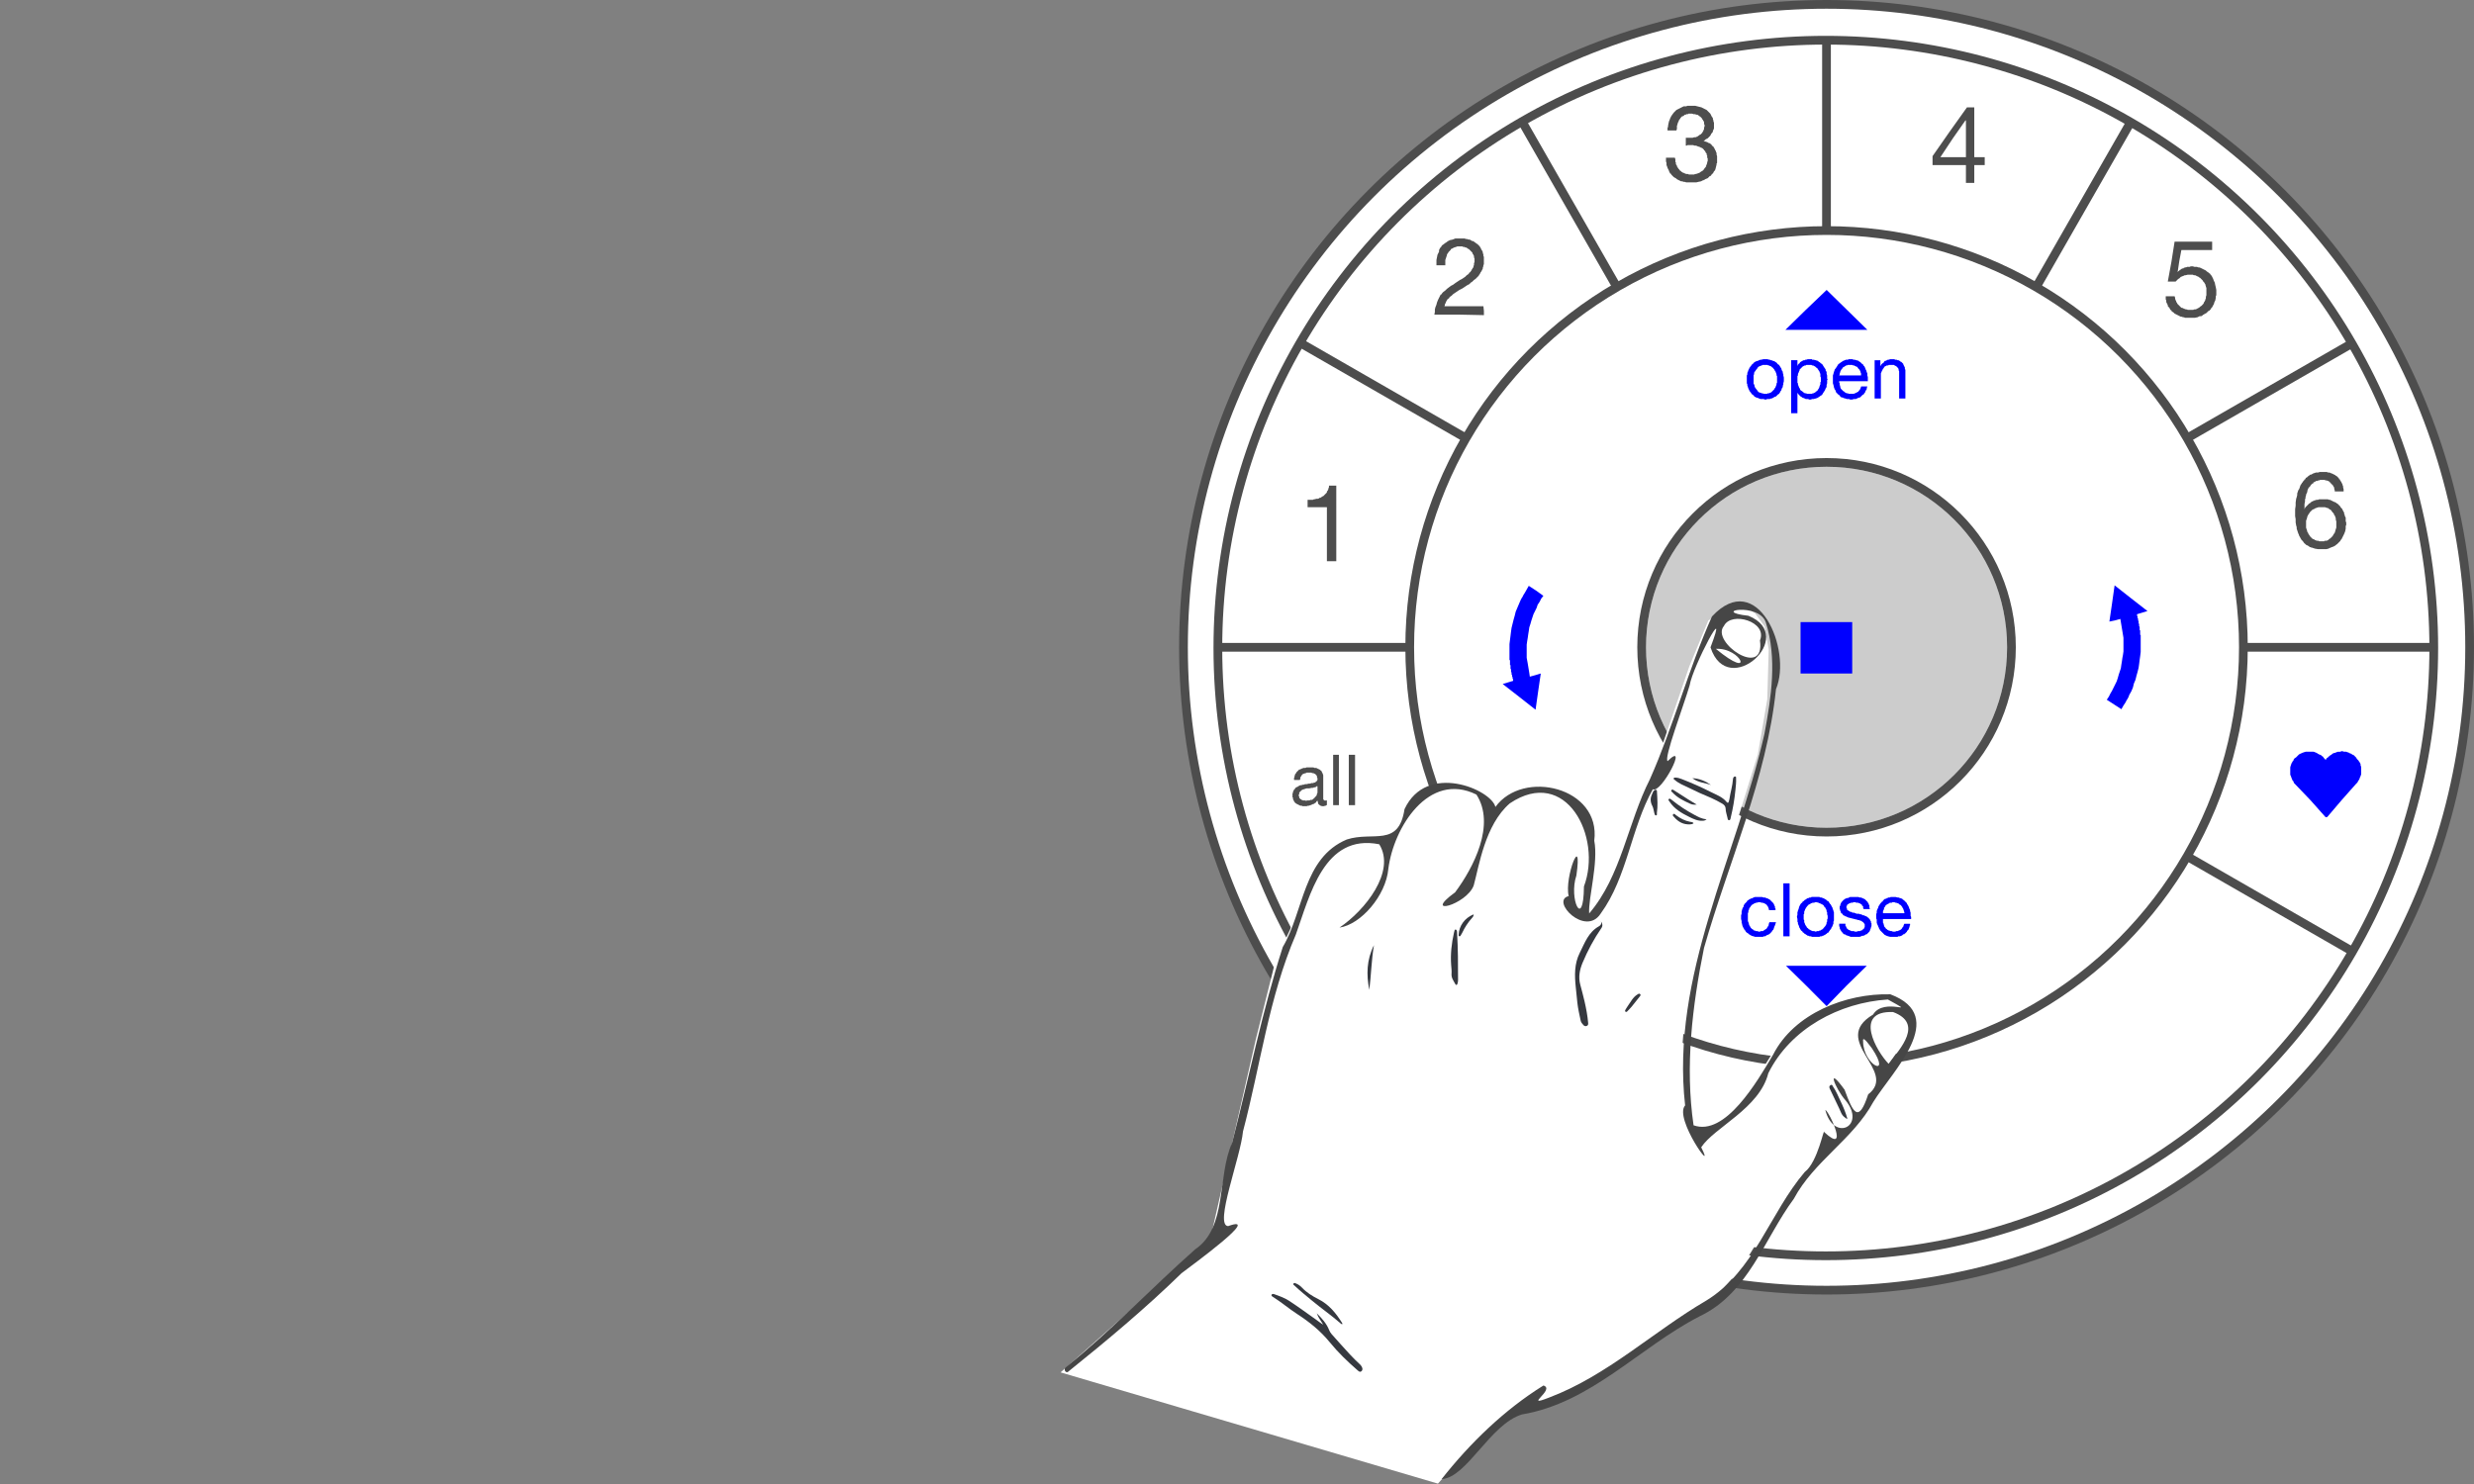 <?xml version="1.0" encoding="UTF-8" standalone="no"?>
<!-- Created with Inkscape (http://www.inkscape.org/) -->

<svg
   xmlns:dc="http://purl.org/dc/elements/1.1/"
   xmlns:cc="http://creativecommons.org/ns#"
   xmlns:rdf="http://www.w3.org/1999/02/22-rdf-syntax-ns#"
   xmlns:svg="http://www.w3.org/2000/svg"
   xmlns="http://www.w3.org/2000/svg"
   xmlns:sodipodi="http://sodipodi.sourceforge.net/DTD/sodipodi-0.dtd"
   xmlns:inkscape="http://www.inkscape.org/namespaces/inkscape"
   width="100mm"
   height="60mm"
   viewBox="0 0 354.331 212.598"
   id="svg5709"
   version="1.1"
   inkscape:version="0.91 r13725"
   sodipodi:docname="pv_white_remote_stop_no_channel.svg">
  <rect x="0" y="0" width="354.331" height="212.598" fill="#808080" stroke="none"/>
  <defs
     id="defs5711">
    <clipPath
       clipPathUnits="userSpaceOnUse"
       id="clipPath170">
      <path
         d="M 0,800 800,800 800,0 0,0 0,800 Z"
         id="path172"
         inkscape:connector-curvature="0" />
    </clipPath>
    <pattern
       y="0"
       x="0"
       height="6"
       width="6"
       patternUnits="userSpaceOnUse"
       id="EMFhbasepattern" />
    <pattern
       y="0"
       x="0"
       height="6"
       width="6"
       patternUnits="userSpaceOnUse"
       id="EMFhbasepattern-0" />
  </defs>
  <sodipodi:namedview
     id="base"
     pagecolor="#ffffff"
     bordercolor="#666666"
     borderopacity="1.0"
     inkscape:pageopacity="0.0"
     inkscape:pageshadow="2"
     inkscape:zoom="1.979899"
     inkscape:cx="3.3308921"
     inkscape:cy="111.73762"
     inkscape:document-units="px"
     inkscape:current-layer="layer1"
     showgrid="false"
     fit-margin-top="0"
     fit-margin-left="0"
     fit-margin-right="0"
     fit-margin-bottom="0"
     inkscape:window-width="1920"
     inkscape:window-height="1017"
     inkscape:window-x="-8"
     inkscape:window-y="-8"
     inkscape:window-maximized="1"
     inkscape:showpageshadow="false" />
  <g
     inkscape:label="Laag 1"
     inkscape:groupmode="layer"
     id="layer1"
     transform="translate(-273.075,-304.38)">
    <g
       id="pv_remote_white"
       transform="translate(171.222,-184.249)">
      <circle
         style="fill:#ffffff;fill-opacity:1;stroke:#4d4d4d;stroke-width:1.25;stroke-linecap:round;stroke-miterlimit:14;stroke-dasharray:none;stroke-opacity:1"
         id="circle_1"
         cx="363.456"
         cy="581.356"
         r="92.102" />
      <path
         style="color:#000000;font-style:normal;font-variant:normal;font-weight:normal;font-stretch:normal;font-size:medium;line-height:normal;font-family:sans-serif;text-indent:0;text-align:start;text-decoration:none;text-decoration-line:none;text-decoration-style:solid;text-decoration-color:#000000;letter-spacing:normal;word-spacing:normal;text-transform:none;direction:ltr;block-progression:tb;writing-mode:lr-tb;baseline-shift:baseline;text-anchor:start;white-space:normal;clip-rule:nonzero;display:inline;overflow:visible;visibility:visible;opacity:1;isolation:auto;mix-blend-mode:normal;color-interpolation:sRGB;color-interpolation-filters:linearRGB;solid-color:#000000;solid-opacity:1;fill:#ffffff;fill-opacity:1;fill-rule:nonzero;stroke:none;stroke-width:1.25;stroke-linecap:round;stroke-linejoin:miter;stroke-miterlimit:14;stroke-dasharray:none;stroke-dashoffset:0;stroke-opacity:1;color-rendering:auto;image-rendering:auto;shape-rendering:auto;text-rendering:auto;enable-background:accumulate"
         d="m 276.932,581.982 26.17,0 c 0.109,10.584 2.952,20.5 7.842,29.113 l -22.68,13.033 c -7.099,-12.453 -11.222,-26.81 -11.332,-42.146 z"
         id="all-1"
         inkscape:connector-curvature="0" />
      <path
         style="color:#000000;font-style:normal;font-variant:normal;font-weight:normal;font-stretch:normal;font-size:medium;line-height:normal;font-family:sans-serif;text-indent:0;text-align:start;text-decoration:none;text-decoration-line:none;text-decoration-style:solid;text-decoration-color:#000000;letter-spacing:normal;word-spacing:normal;text-transform:none;direction:ltr;block-progression:tb;writing-mode:lr-tb;baseline-shift:baseline;text-anchor:start;white-space:normal;clip-rule:nonzero;display:inline;overflow:visible;visibility:visible;opacity:1;isolation:auto;mix-blend-mode:normal;color-interpolation:sRGB;color-interpolation-filters:linearRGB;solid-color:#000000;solid-opacity:1;fill:#ffffff;fill-opacity:1;fill-rule:nonzero;stroke:none;stroke-width:1.25;stroke-linecap:round;stroke-linejoin:miter;stroke-miterlimit:14;stroke-dasharray:none;stroke-dashoffset:0;stroke-opacity:1;color-rendering:auto;image-rendering:auto;shape-rendering:auto;text-rendering:auto;enable-background:accumulate"
         d="m 288.264,538.583 22.682,13.029 c -4.892,8.614 -7.735,18.533 -7.844,29.119 l -26.17,0 c 0.11,-15.337 4.233,-29.695 11.332,-42.148 z"
         id="group_1-1"
         inkscape:connector-curvature="0" />
      <path
         style="color:#000000;font-style:normal;font-variant:normal;font-weight:normal;font-stretch:normal;font-size:medium;line-height:normal;font-family:sans-serif;text-indent:0;text-align:start;text-decoration:none;text-decoration-line:none;text-decoration-style:solid;text-decoration-color:#000000;letter-spacing:normal;word-spacing:normal;text-transform:none;direction:ltr;block-progression:tb;writing-mode:lr-tb;baseline-shift:baseline;text-anchor:start;white-space:normal;clip-rule:nonzero;display:inline;overflow:visible;visibility:visible;opacity:1;isolation:auto;mix-blend-mode:normal;color-interpolation:sRGB;color-interpolation-filters:linearRGB;solid-color:#000000;solid-opacity:1;fill:#ffffff;fill-opacity:1;fill-rule:nonzero;stroke:none;stroke-width:1.25;stroke-linecap:round;stroke-linejoin:miter;stroke-miterlimit:14;stroke-dasharray:none;stroke-dashoffset:0;stroke-opacity:1;color-rendering:auto;image-rendering:auto;shape-rendering:auto;text-rendering:auto;enable-background:accumulate"
         d="m 319.582,506.833 12.992,22.703 c -8.624,5.153 -15.837,12.376 -20.979,21.008 l -22.682,-13.029 c 7.458,-12.654 18.018,-23.218 30.668,-30.682 z"
         id="group_2-4"
         inkscape:connector-curvature="0" />
      <path
         style="color:#000000;font-style:normal;font-variant:normal;font-weight:normal;font-stretch:normal;font-size:medium;line-height:normal;font-family:sans-serif;text-indent:0;text-align:start;text-decoration:none;text-decoration-line:none;text-decoration-style:solid;text-decoration-color:#000000;letter-spacing:normal;word-spacing:normal;text-transform:none;direction:ltr;block-progression:tb;writing-mode:lr-tb;baseline-shift:baseline;text-anchor:start;white-space:normal;clip-rule:nonzero;display:inline;overflow:visible;visibility:visible;opacity:1;isolation:auto;mix-blend-mode:normal;color-interpolation:sRGB;color-interpolation-filters:linearRGB;solid-color:#000000;solid-opacity:1;fill:#ffffff;fill-opacity:1;fill-rule:nonzero;stroke:none;stroke-width:1.25;stroke-linecap:round;stroke-linejoin:miter;stroke-miterlimit:14;stroke-dasharray:none;stroke-dashoffset:0;stroke-opacity:1;color-rendering:auto;image-rendering:auto;shape-rendering:auto;text-rendering:auto;enable-background:accumulate"
         d="m 362.832,494.831 0,26.17 c -10.616,0.109 -20.558,2.97 -29.189,7.887 L 320.651,506.185 c 12.461,-7.111 26.831,-11.244 42.182,-11.354 z"
         id="group_3-3"
         inkscape:connector-curvature="0" />
      <path
         style="color:#000000;font-style:normal;font-variant:normal;font-weight:normal;font-stretch:normal;font-size:medium;line-height:normal;font-family:sans-serif;text-indent:0;text-align:start;text-decoration:none;text-decoration-line:none;text-decoration-style:solid;text-decoration-color:#000000;letter-spacing:normal;word-spacing:normal;text-transform:none;direction:ltr;block-progression:tb;writing-mode:lr-tb;baseline-shift:baseline;text-anchor:start;white-space:normal;clip-rule:nonzero;display:inline;overflow:visible;visibility:visible;opacity:1;isolation:auto;mix-blend-mode:normal;color-interpolation:sRGB;color-interpolation-filters:linearRGB;solid-color:#000000;solid-opacity:1;fill:#ffffff;fill-opacity:1;fill-rule:nonzero;stroke:none;stroke-width:1.25;stroke-linecap:round;stroke-linejoin:miter;stroke-miterlimit:14;stroke-dasharray:none;stroke-dashoffset:0;stroke-opacity:1;color-rendering:auto;image-rendering:auto;shape-rendering:auto;text-rendering:auto;enable-background:accumulate"
         d="m 364.082,494.831 c 15.35,0.11 29.717,4.242 42.178,11.352 l -12.992,22.703 c -8.631,-4.916 -18.571,-7.776 -29.186,-7.885 l 0,-26.17 z"
         id="group_4-7"
         inkscape:connector-curvature="0" />
      <path
         style="color:#000000;font-style:normal;font-variant:normal;font-weight:normal;font-stretch:normal;font-size:medium;line-height:normal;font-family:sans-serif;text-indent:0;text-align:start;text-decoration:none;text-decoration-line:none;text-decoration-style:solid;text-decoration-color:#000000;letter-spacing:normal;word-spacing:normal;text-transform:none;direction:ltr;block-progression:tb;writing-mode:lr-tb;baseline-shift:baseline;text-anchor:start;white-space:normal;clip-rule:nonzero;display:inline;overflow:visible;visibility:visible;opacity:1;isolation:auto;mix-blend-mode:normal;color-interpolation:sRGB;color-interpolation-filters:linearRGB;solid-color:#000000;solid-opacity:1;fill:#ffffff;fill-opacity:1;fill-rule:nonzero;stroke:none;stroke-width:5.7;stroke-linecap:round;stroke-linejoin:miter;stroke-miterlimit:14;stroke-dasharray:none;stroke-dashoffset:0;stroke-opacity:1;color-rendering:auto;image-rendering:auto;shape-rendering:auto;text-rendering:auto;enable-background:accumulate"
         d="m 407.33,506.833 c 12.651,7.464 23.212,18.029 30.67,30.684 l -22.68,13.031 c -5.142,-8.634 -12.358,-15.86 -20.984,-21.014 l 12.994,-22.701 z"
         id="group_5-0"
         inkscape:connector-curvature="0" />
      <path
         style="color:#000000;font-style:normal;font-variant:normal;font-weight:normal;font-stretch:normal;font-size:medium;line-height:normal;font-family:sans-serif;text-indent:0;text-align:start;text-decoration:none;text-decoration-line:none;text-decoration-style:solid;text-decoration-color:#000000;letter-spacing:normal;word-spacing:normal;text-transform:none;direction:ltr;block-progression:tb;writing-mode:lr-tb;baseline-shift:baseline;text-anchor:start;white-space:normal;clip-rule:nonzero;display:inline;overflow:visible;visibility:visible;opacity:1;isolation:auto;mix-blend-mode:normal;color-interpolation:sRGB;color-interpolation-filters:linearRGB;solid-color:#000000;solid-opacity:1;fill:#ffffff;fill-opacity:1;fill-rule:nonzero;stroke:none;stroke-width:1.25;stroke-linecap:round;stroke-linejoin:miter;stroke-miterlimit:14;stroke-dasharray:none;stroke-dashoffset:0;stroke-opacity:1;color-rendering:auto;image-rendering:auto;shape-rendering:auto;text-rendering:auto;enable-background:accumulate"
         d="m 438.651,538.585 c 7.098,12.453 11.22,26.811 11.33,42.146 l -26.17,0 c -0.109,-10.584 -2.95,-20.502 -7.84,-29.115 l 22.68,-13.031 z"
         id="group_6-0"
         inkscape:connector-curvature="0" />
      <path
         style="color:#000000;font-style:normal;font-variant:normal;font-weight:normal;font-stretch:normal;font-size:medium;line-height:normal;font-family:sans-serif;text-indent:0;text-align:start;text-decoration:none;text-decoration-line:none;text-decoration-style:solid;text-decoration-color:#000000;letter-spacing:normal;word-spacing:normal;text-transform:none;direction:ltr;block-progression:tb;writing-mode:lr-tb;baseline-shift:baseline;text-anchor:start;white-space:normal;clip-rule:nonzero;display:inline;overflow:visible;visibility:visible;opacity:1;isolation:auto;mix-blend-mode:normal;color-interpolation:sRGB;color-interpolation-filters:linearRGB;solid-color:#000000;solid-opacity:1;fill:#ffffff;fill-opacity:1;fill-rule:nonzero;stroke:none;stroke-width:1.25;stroke-linecap:round;stroke-linejoin:miter;stroke-miterlimit:14;stroke-dasharray:none;stroke-dashoffset:0;stroke-opacity:1;color-rendering:auto;image-rendering:auto;shape-rendering:auto;text-rendering:auto;enable-background:accumulate"
         d="m 423.811,581.982 26.17,0 c -0.11,15.337 -4.233,29.693 -11.332,42.146 l -22.68,-13.031 c 4.891,-8.614 7.733,-18.53 7.842,-29.115 z"
         id="heart-2"
         inkscape:connector-curvature="0" />
      <path
         style="color:#000000;font-style:normal;font-variant:normal;font-weight:normal;font-stretch:normal;font-size:medium;line-height:normal;font-family:sans-serif;text-indent:0;text-align:start;text-decoration:none;text-decoration-line:none;text-decoration-style:solid;text-decoration-color:#000000;letter-spacing:normal;word-spacing:normal;text-transform:none;direction:ltr;block-progression:tb;writing-mode:lr-tb;baseline-shift:baseline;text-anchor:start;white-space:normal;clip-rule:nonzero;display:inline;overflow:visible;visibility:visible;opacity:1;isolation:auto;mix-blend-mode:normal;color-interpolation:sRGB;color-interpolation-filters:linearRGB;solid-color:#000000;solid-opacity:1;fill:#ffffff;fill-opacity:1;fill-rule:nonzero;stroke:none;stroke-width:1.25;stroke-linecap:round;stroke-linejoin:miter;stroke-miterlimit:14;stroke-dasharray:none;stroke-dashoffset:0;stroke-opacity:1;color-rendering:auto;image-rendering:auto;shape-rendering:auto;text-rendering:auto;enable-background:accumulate"
         d="m 364.082,522.251 c 0.157,8.263 -1.615,9.403 -1.25,0 l 2.4e-4,0 1.25,0 c 10.391,0.109 20.122,2.905 29.098,8.155 8.976,5.25 16.032,12.316 21.062,20.761 l -27.801,15.975 c -4.781,-7.71 -13.251,-12.893 -22.984,-12.893 -9.73,0 -18.199,5.18 -22.98,12.887 l -27.803,-15.973 c 5.029,-8.442 12.084,-15.506 21.059,-20.755 8.975,-5.249 18.706,-8.048 29.1,-8.157"
         id="open-8"
         inkscape:connector-curvature="0"
         sodipodi:nodetypes="cccccccscccc" />
      <circle
         style="fill:#cccccc;fill-opacity:1;stroke:none;stroke-width:0.5;stroke-linecap:round;stroke-miterlimit:14;stroke-dasharray:none;stroke-opacity:1"
         id="stop-8"
         cx="363.456"
         cy="581.356"
         r="25.857" />
      <path
         style="color:#000000;font-style:normal;font-variant:normal;font-weight:normal;font-stretch:normal;font-size:medium;line-height:normal;font-family:sans-serif;text-indent:0;text-align:start;text-decoration:none;text-decoration-line:none;text-decoration-style:solid;text-decoration-color:#000000;letter-spacing:normal;word-spacing:normal;text-transform:none;direction:ltr;block-progression:tb;writing-mode:lr-tb;baseline-shift:baseline;text-anchor:start;white-space:normal;clip-rule:nonzero;display:inline;overflow:visible;visibility:visible;opacity:1;isolation:auto;mix-blend-mode:normal;color-interpolation:sRGB;color-interpolation-filters:linearRGB;solid-color:#000000;solid-opacity:1;fill:none;fill-opacity:1;fill-rule:nonzero;stroke:none;stroke-width:1.25;stroke-linecap:round;stroke-linejoin:miter;stroke-miterlimit:14;stroke-dasharray:none;stroke-dashoffset:0;stroke-opacity:1;color-rendering:auto;image-rendering:auto;shape-rendering:auto;text-rendering:auto;enable-background:accumulate"
         d="m 340.473,595.57 c 4.781,7.71 13.251,12.893 22.984,12.893 9.733,0 18.203,-5.181 22.984,-12.891 l 27.801,15.975 c -10.313,17.313 -29.164,28.945 -50.785,28.945 -21.622,0 -40.474,-11.633 -50.787,-28.947 l 27.803,-15.975 z"
         id="close-7"
         inkscape:connector-curvature="0" />
      <path
         style="color:#000000;font-style:normal;font-variant:normal;font-weight:normal;font-stretch:normal;font-size:medium;line-height:normal;font-family:sans-serif;text-indent:0;text-align:start;text-decoration:none;text-decoration-line:none;text-decoration-style:solid;text-decoration-color:#000000;letter-spacing:normal;word-spacing:normal;text-transform:none;direction:ltr;block-progression:tb;writing-mode:lr-tb;baseline-shift:baseline;text-anchor:start;white-space:normal;clip-rule:nonzero;display:inline;overflow:visible;visibility:visible;opacity:1;isolation:auto;mix-blend-mode:normal;color-interpolation:sRGB;color-interpolation-filters:linearRGB;solid-color:#000000;solid-opacity:1;fill:#ffffff;fill-opacity:1;fill-rule:nonzero;stroke:none;stroke-width:1.25;stroke-linecap:round;stroke-linejoin:miter;stroke-miterlimit:14;stroke-dasharray:none;stroke-dashoffset:0;stroke-opacity:1;color-rendering:auto;image-rendering:auto;shape-rendering:auto;text-rendering:auto;enable-background:accumulate"
         d="m 414.893,552.236 c 4.782,8.43 7.56,18.135 7.56,29.121 -2e-5,10.986 -2.779,20.691 -7.561,29.121 l -27.853,-16.006 c 2.178,-3.903 3.525,-8.331 3.525,-13.115 0,-4.784 -1.347,-9.214 -3.525,-13.117 l 27.855,-16.004 z"
         id="up-7"
         inkscape:connector-curvature="0"
         sodipodi:nodetypes="ccccsccc" />
      <path
         style="color:#000000;font-style:normal;font-variant:normal;font-weight:normal;font-stretch:normal;font-size:medium;line-height:normal;font-family:sans-serif;text-indent:0;text-align:start;text-decoration:none;text-decoration-line:none;text-decoration-style:solid;text-decoration-color:#000000;letter-spacing:normal;word-spacing:normal;text-transform:none;direction:ltr;block-progression:tb;writing-mode:lr-tb;baseline-shift:baseline;text-anchor:start;white-space:normal;clip-rule:nonzero;display:inline;overflow:visible;visibility:visible;opacity:1;isolation:auto;mix-blend-mode:normal;color-interpolation:sRGB;color-interpolation-filters:linearRGB;solid-color:#000000;solid-opacity:1;fill:#ffffff;fill-opacity:1;fill-rule:nonzero;stroke:none;stroke-width:1.25;stroke-linecap:round;stroke-linejoin:miter;stroke-miterlimit:14;stroke-dasharray:none;stroke-dashoffset:0;stroke-opacity:1;color-rendering:auto;image-rendering:auto;shape-rendering:auto;text-rendering:auto;enable-background:accumulate"
         d="m 312.024,552.232 27.857,16.002 c -2.18,3.904 -3.531,8.336 -3.531,13.123 0,4.783 1.348,9.211 3.525,13.113 l -27.854,16.006 c -4.782,-8.43 -7.561,-18.133 -7.561,-29.12 -1e-5,-10.987 2.78,-20.693 7.563,-29.124 z"
         id="down-3"
         inkscape:connector-curvature="0"
         sodipodi:nodetypes="ccscccc" />
      <path
         style="color:#000000;font-style:normal;font-variant:normal;font-weight:normal;font-stretch:normal;font-size:medium;line-height:normal;font-family:sans-serif;text-indent:0;text-align:start;text-decoration:none;text-decoration-line:none;text-decoration-style:solid;text-decoration-color:#000000;letter-spacing:normal;word-spacing:normal;text-transform:none;direction:ltr;block-progression:tb;writing-mode:lr-tb;baseline-shift:baseline;text-anchor:start;white-space:normal;clip-rule:nonzero;display:inline;overflow:visible;visibility:visible;opacity:1;isolation:auto;mix-blend-mode:normal;color-interpolation:sRGB;color-interpolation-filters:linearRGB;solid-color:#000000;solid-opacity:1;fill:#ffffff;fill-opacity:1;fill-rule:nonzero;stroke:none;stroke-width:1.25;stroke-linecap:round;stroke-linejoin:miter;stroke-miterlimit:14;stroke-dasharray:none;stroke-dashoffset:0;stroke-opacity:1;color-rendering:auto;image-rendering:auto;shape-rendering:auto;text-rendering:auto;enable-background:accumulate"
         d="m 311.594,612.164 c 10.533,17.687 29.789,29.578 51.863,29.578 22.074,0 41.33,-11.89 51.863,-29.576 l 22.68,13.031 c -15.049,25.534 -42.753,42.715 -74.543,42.715 -31.79,0 -59.496,-17.181 -74.545,-42.715 l 22.682,-13.033 z"
         id="logo-2"
         inkscape:connector-curvature="0" />
      <circle
         style="fill:none;fill-opacity:0;stroke:#4d4d4d;stroke-width:1.25;stroke-linecap:round;stroke-miterlimit:14;stroke-dasharray:none;stroke-opacity:1"
         id="circle_2"
         cx="363.35"
         cy="581.462"
         r="87.072" />
      <circle
         style="fill:none;fill-opacity:0;stroke:#4d4d4d;stroke-width:1.25;stroke-linecap:round;stroke-miterlimit:14;stroke-dasharray:none;stroke-opacity:1"
         id="circle_3"
         cx="363.456"
         cy="581.356"
         r="59.7" />
      <circle
         style="fill:none;fill-opacity:0;stroke:#4d4d4d;stroke-width:1.25;stroke-linecap:round;stroke-miterlimit:14;stroke-dasharray:none;stroke-opacity:1"
         id="circle_4"
         cx="363.456"
         cy="581.356"
         r="26.481" />
      <path
         style="fill:none;fill-rule:evenodd;stroke:#4d4d4d;stroke-width:1.25;stroke-linecap:butt;stroke-linejoin:miter;stroke-miterlimit:4;stroke-dasharray:none;stroke-opacity:1"
         d="m 287.96,625.028 23.89,-13.737"
         id="lijn_1"
         inkscape:connector-curvature="0" />
      <path
         style="fill:none;fill-rule:evenodd;stroke:#4d4d4d;stroke-width:1.25;stroke-linecap:butt;stroke-linejoin:miter;stroke-miterlimit:4;stroke-dasharray:none;stroke-opacity:1"
         d="m 276.254,581.361 27.558,0"
         id="lijn_2"
         inkscape:connector-curvature="0" />
      <path
         style="fill:none;fill-rule:evenodd;stroke:#4d4d4d;stroke-width:1.25;stroke-linecap:butt;stroke-linejoin:miter;stroke-miterlimit:4;stroke-dasharray:none;stroke-opacity:1"
         d="m 287.984,537.694 23.89,13.737"
         id="lijn_3"
         inkscape:connector-curvature="0" />
      <path
         style="fill:none;fill-rule:evenodd;stroke:#4d4d4d;stroke-width:1.25;stroke-linecap:butt;stroke-linejoin:miter;stroke-miterlimit:4;stroke-dasharray:none;stroke-opacity:1"
         d="M 333.407,529.724 319.711,505.81"
         id="lijn_4"
         inkscape:connector-curvature="0" />
      <path
         style="fill:none;fill-rule:evenodd;stroke:#4d4d4d;stroke-width:1.25;stroke-linecap:butt;stroke-linejoin:miter;stroke-miterlimit:4;stroke-dasharray:none;stroke-opacity:1"
         d="m 363.448,521.85 0,-27.558"
         id="lijn_5"
         inkscape:connector-curvature="0" />
      <path
         style="fill:none;fill-rule:evenodd;stroke:#4d4d4d;stroke-width:1.25;stroke-linecap:butt;stroke-linejoin:miter;stroke-miterlimit:4;stroke-dasharray:none;stroke-opacity:1"
         d="m 393.497,529.719 13.696,-23.914"
         id="lijn_6"
         inkscape:connector-curvature="0" />
      <path
         style="fill:none;fill-rule:evenodd;stroke:#4d4d4d;stroke-width:1.25;stroke-linecap:butt;stroke-linejoin:miter;stroke-miterlimit:4;stroke-dasharray:none;stroke-opacity:1"
         d="m 415.066,551.413 23.89,-13.737"
         id="lijn_7"
         inkscape:connector-curvature="0" />
      <path
         style="fill:none;fill-rule:evenodd;stroke:#4d4d4d;stroke-width:1.25;stroke-linecap:butt;stroke-linejoin:miter;stroke-miterlimit:4;stroke-dasharray:none;stroke-opacity:1"
         d="m 423.08,581.36 27.558,0"
         id="lijn_8"
         inkscape:connector-curvature="0" />
      <path
         style="fill:none;fill-rule:evenodd;stroke:#4d4d4d;stroke-width:1.25;stroke-linecap:butt;stroke-linejoin:miter;stroke-miterlimit:4;stroke-dasharray:none;stroke-opacity:1"
         d="m 415.097,611.312 23.89,13.737"
         id="lijn_9"
         inkscape:connector-curvature="0" />
      <g
         id="alltext"
         transform="matrix(0.296,0,0,0.296,145.463,373.832)">
        <g
           transform="matrix(3.135,0,0,3.154,409.026,253.208)"
           id="text_all-9"
           style="fill:#4d4d4d;fill-opacity:1">
          <path
             inkscape:connector-curvature="0"
             id="path3708-8"
             style="fill:#4d4d4d;fill-opacity:1;fill-rule:nonzero;stroke:none"
             d="m 28.293,166.235 0.886,0 0,-7.729 -0.886,0 0,7.729 z" />
          <path
             inkscape:connector-curvature="0"
             id="path3710-7"
             style="fill:#4d4d4d;fill-opacity:1;fill-rule:nonzero;stroke:none"
             d="m 31.674,158.506 -0.966,0 0,7.729 0.966,0 0,-7.729 z" />
          <g
             transform="matrix(1.25,0,0,-1.25,25.877,163.337)"
             id="g3712-0"
             style="fill:#4d4d4d;fill-opacity:1">
            <path
               inkscape:connector-curvature="0"
               id="path3714-2"
               style="fill:#4d4d4d;fill-opacity:1;fill-rule:nonzero;stroke:none"
               d="m 0,0 -0.128,0 -0.065,-0.064 -0.065,-0.065 -0.192,0 -0.065,-0.064 -0.193,0 -0.322,-0.065 -0.322,0 -0.194,-0.064 -0.193,-0.064 -0.064,0 -0.065,-0.065 -0.064,0 -0.064,-0.064 -0.065,-0.065 -0.064,-0.064 -0.065,-0.064 -0.064,-0.065 0,-0.064 0,-0.129 -0.064,-0.064 0,-0.065 0,-0.064 0.064,-0.129 0,-0.064 0,-0.065 0.064,-0.064 0.065,-0.065 0.064,-0.064 0.065,0 0,-0.065 0.128,0 0.065,-0.064 0.322,0 0.064,-0.064 0.129,0.064 0.322,0 0.064,0.064 0.194,0 0.128,0.065 0.065,0.064 0.065,0.065 0.064,0 0,0.064 0.064,0.065 0.064,0.064 0.065,0.064 0.065,0.065 0,0.064 0.064,0.065 0,0.193 0.064,0 0,0.064 L 0,0 m 0.966,-1.803 0,0.064 0.194,0 0,-0.58 -0.065,0 -0.064,-0.064 -0.129,0 -0.064,-0.064 -0.194,0 -0.128,0 -0.065,0.064 -0.129,0 0,0.064 -0.064,0 -0.064,0.065 -0.065,0.064 -0.064,0.065 0,0.064 0,0.064 0,0.065 -0.065,0.064 0,0.129 -0.064,-0.064 -0.064,-0.065 -0.065,-0.129 -0.129,-0.064 -0.064,-0.064 -0.129,-0.065 -0.065,0 -0.128,-0.064 -0.129,-0.065 -0.065,0 -0.128,-0.064 -0.129,0 -0.193,-0.064 -0.258,0 -0.258,0 -0.064,0.064 -0.193,0 -0.129,0.064 -0.129,0.065 -0.129,0.064 -0.128,0.065 -0.065,0.064 -0.064,0 0,0.064 -0.065,0.065 -0.064,0.064 0,0.065 -0.064,0.064 0,0.064 -0.065,0.065 0,0.193 -0.064,0.065 0,0.193 0,0.257 0.064,0.129 0,0.129 0.065,0.064 0,0.065 0.064,0.064 0,0.065 0.064,0 0,0.064 0.065,0 0,0.064 0.064,0.065 0.065,0.064 0.064,0 0.064,0.065 0.065,0 0.064,0.064 0.129,0.064 0.129,0.065 0.129,0 0.193,0.064 0.129,0 0.128,0.065 0.194,0 0.257,0.064 0.193,0 0.129,0.064 0.258,0 0.065,0.065 0.128,0 0.064,0.065 0.065,0 0,0.064 0.065,0 0,0.064 0.064,0 0,0.064 0.064,0.065 0,0.065 0,0.064 0,0.064 -0.064,0.129 0,0.065 0,0.128 -0.064,0 0,0.064 -0.065,0.065 -0.065,0.065 -0.064,0 0,0.064 -0.064,0 -0.129,0.064 -0.129,0 -0.129,0.065 -0.257,0 -0.322,0 -0.065,-0.065 -0.129,0 -0.064,-0.064 -0.129,0 -0.064,-0.064 -0.065,0 0,-0.065 -0.064,0 0,-0.065 -0.064,-0.064 -0.065,-0.128 -0.064,-0.065 0,-0.065 0,-0.128 -0.065,-0.129 -0.708,0 0,0.257 0.064,0.13 0,0.128 0.065,0.129 0,0.065 0.064,0.064 0.065,0.064 0,0.065 0.064,0.064 0.064,0.065 0.065,0.064 0.064,0.064 0.065,0.065 0.064,0.064 0.129,0 0.064,0.065 0.065,0 0.064,0.064 0.064,0 0.129,0.064 0.258,0 0.129,0.065 0.386,0 0.451,0 0.129,-0.065 0.258,0 0.064,-0.064 0.064,0 0.065,-0.064 0.064,0 0.065,-0.065 0.064,0 0.064,-0.064 0.065,-0.065 0.064,0 L 0.516,1.804 0.58,1.675 0.644,1.546 0.709,1.352 l 0,-0.257 0,-2.383 0,-0.193 0,-0.129 0.064,0 0,-0.065 0,-0.064 0.129,0 0.064,-0.064 z" />
          </g>
        </g>
        <g
           id="text_1-0"
           transform="matrix(3.919,0,0,-3.943,499.239,622.881)"
           style="fill:#4d4d4d;fill-opacity:1">
          <path
             d="m 0,0 -0.902,0 0,-0.193 -0.064,-0.129 0,-0.129 -0.065,0 0,-0.129 -0.064,-0.064 -0.064,-0.065 0,-0.129 -0.065,-0.064 -0.064,-0.064 -0.129,-0.129 -0.064,-0.065 -0.065,-0.064 -0.064,-0.064 -0.065,0 -0.064,-0.065 -0.129,-0.064 -0.064,-0.065 -0.129,0 -0.064,-0.064 -0.129,-0.064 -0.193,0 -0.258,-0.065 -0.064,0 -0.129,-0.064 -0.645,0 0,-0.902 2.384,0 0,-6.634 1.159,0 L 0,0 Z"
             style="fill:#4d4d4d;fill-opacity:1;fill-rule:nonzero;stroke:none"
             id="path3732-2"
             inkscape:connector-curvature="0" />
        </g>
        <g
           id="text_2-2"
           transform="matrix(3.919,0,0,-3.943,551.489,536.03)"
           style="fill:#4d4d4d;fill-opacity:1">
          <path
             d="m 0,0 0.064,0.064 0,0.129 0.064,0.129 0.065,0.129 0,0.064 0.065,0.064 0,0.065 0.064,0.064 0.064,0.129 0.065,0.064 0.129,0.065 0.064,0.129 0.064,0.064 0.194,0.129 0.193,0.193 0.193,0.129 0.193,0.129 0.193,0.128 0.194,0.13 0.386,0.193 0.386,0.257 0.194,0.129 0.257,0.129 0.193,0.193 0.194,0.129 0.193,0.193 0.194,0.129 0.128,0.129 0.065,0.065 0.129,0.128 0.064,0.064 0.064,0.13 0.065,0.064 0.064,0.128 0.065,0.13 0.064,0.064 0.064,0.128 0.065,0.13 0.064,0.128 0,0.129 0.065,0.129 0,0.129 0.064,0.129 0,0.515 0,0.387 -0.064,0.128 0,0.194 -0.065,0.128 0,0.129 -0.064,0.129 -0.065,0.129 -0.064,0.064 0,0.065 -0.064,0.064 0,0.064 L 4.444,7.214 4.38,7.343 4.251,7.471 4.187,7.536 4.058,7.665 3.993,7.665 3.929,7.729 3.865,7.793 3.736,7.858 3.607,7.987 l -0.129,0 -0.129,0.064 -0.065,0.064 -0.063,0 -0.065,0.065 -0.194,0 -0.128,0.064 -0.129,0 -0.193,0.065 -0.516,0 -0.644,0 L 1.03,8.18 0.708,8.115 0.451,7.987 0.193,7.793 0.064,7.729 -0.065,7.6 -0.194,7.536 -0.322,7.407 -0.387,7.278 -0.516,7.149 -0.58,7.021 -0.644,6.892 -0.644,6.699 -0.709,6.57 -0.773,6.441 -0.838,6.312 -0.902,5.99 -0.966,5.668 l 0,-0.644 1.094,0 0,0.644 0.065,0.193 0.065,0.194 0.064,0.192 0,0.065 0.064,0.129 0.065,0.064 0.064,0.129 0.065,0.065 0.064,0.064 0.064,0.064 0.065,0.065 0.064,0.129 0.129,0.064 0.064,0 0.065,0.064 0.129,0.065 0.064,0 0.129,0.064 0.064,0 0.129,0.065 0.322,0 0.322,0 0.064,-0.065 0.194,0 0.064,-0.064 0.129,0 0.064,-0.065 0.065,0 0.064,-0.064 0.064,-0.064 0.065,0 L 3.091,6.956 3.156,6.892 3.221,6.827 3.284,6.763 3.349,6.699 3.414,6.634 3.478,6.57 l 0,-0.065 0.065,-0.128 0.064,-0.065 0,-0.065 0.064,-0.064 0,-0.193 0.065,-0.129 0,-0.193 0,-0.257 -0.065,-0.13 0,-0.257 -0.064,-0.065 0,-0.128 -0.064,-0.129 -0.065,-0.065 0,-0.064 -0.064,0 0,-0.064 L 3.349,4.379 3.284,4.315 3.221,4.187 3.091,4.122 3.027,3.993 2.962,3.929 2.769,3.8 2.576,3.607 2.383,3.478 2.19,3.349 1.932,3.22 1.739,3.091 1.546,2.963 1.352,2.834 1.095,2.641 0.837,2.512 0.58,2.319 0.322,2.125 0.128,1.932 -0.129,1.739 -0.258,1.61 -0.322,1.481 -0.451,1.417 -0.516,1.288 -0.58,1.159 -0.644,1.03 -0.709,0.901 -0.773,0.773 -0.902,0.451 -0.966,0.193 -1.095,-0.129 -1.16,-0.387 l 0,-0.322 -0.064,-0.322 3.027,0 3.092,-0.064 0,0.515 L 4.831,0 0,0 Z"
             style="fill:#4d4d4d;fill-opacity:1;fill-rule:nonzero;stroke:none"
             id="path3706-1"
             inkscape:connector-curvature="0" />
        </g>
        <g
           id="text_3-7"
           transform="matrix(3.919,0,0,-3.943,677.44,448.926)"
           style="fill:#4d4d4d;fill-opacity:1">
          <path
             d="m 0,0 0,0.193 -0.064,0.065 0,0.257 -0.064,0.129 -0.065,0.064 0,0.065 -0.065,0.064 -0.064,0.065 0,0.064 -0.064,0.064 -0.064,0.065 -0.065,0.064 -0.065,0.065 -0.064,0 -0.064,0.064 -0.065,0.064 -0.129,0.065 -0.128,0 -0.129,0.064 -0.193,0 -0.194,0.065 -0.128,0 -0.322,0 -0.065,-0.065 -0.193,0 -0.064,-0.064 -0.129,0 -0.065,-0.065 -0.064,-0.064 -0.129,-0.064 -0.064,0 L -2.834,1.159 -2.898,1.095 -2.962,1.03 -3.027,0.902 -3.091,0.837 -3.156,0.773 l 0,-0.065 -0.065,-0.128 -0.063,-0.129 -0.065,-0.193 0,-0.065 -0.065,-0.129 0,-0.386 -0.064,-0.194 -1.095,0 0,0.323 0.065,0.129 0,0.128 0.064,0.322 0.064,0.258 0.065,0.129 0.064,0.193 0.065,0.129 0.064,0.129 0.129,0.193 0.193,0.257 0.129,0.129 0.065,0.065 0.128,0.129 0.129,0.064 0.128,0.064 0.13,0.065 0.129,0.064 0.128,0.065 0.129,0.064 0.129,0.064 0.322,0 0.129,0.065 0.451,0 0.515,0 L -0.902,2.447 -0.644,2.383 -0.386,2.319 -0.128,2.19 0,2.125 0.129,2.061 0.258,1.997 0.322,1.932 0.451,1.803 0.516,1.739 0.644,1.61 0.709,1.546 0.773,1.417 0.838,1.288 0.902,1.159 0.966,1.095 1.031,0.966 l 0,-0.129 0.064,-0.129 0,-0.128 0.065,-0.129 0,-0.451 0,-0.258 -0.065,-0.193 -0.064,-0.065 0,-0.128 L 0.966,-0.773 0.838,-0.902 0.773,-1.03 0.709,-1.16 0.58,-1.288 0.516,-1.352 0.387,-1.482 0.258,-1.546 0.129,-1.61 0,-1.739 l -0.128,-0.065 0.193,-0.064 0.193,-0.064 0.064,0 0.065,-0.065 0.129,-0.064 0.064,0 0.193,-0.129 0.129,-0.129 0,-0.065 0.064,0 0,-0.064 0.065,0 0.064,-0.064 0.065,-0.129 0.064,-0.065 0,-0.064 0.064,-0.064 0,-0.064 0.065,-0.065 0.064,-0.193 0.065,-0.129 0,-0.193 0.064,-0.194 0,-0.386 0,-0.451 -0.064,-0.065 0,-0.128 L 1.417,-4.96 1.353,-5.218 1.288,-5.411 1.16,-5.54 1.095,-5.668 1.031,-5.797 0.902,-5.862 0.838,-5.99 0.773,-6.055 0.709,-6.119 0.644,-6.119 0.58,-6.184 0.387,-6.377 0.065,-6.506 0,-6.57 l -0.064,0 -0.064,-0.064 -0.065,0 -0.129,-0.065 -0.128,-0.064 -0.323,-0.065 -0.257,-0.064 -0.644,0 -0.58,0 -0.193,0.064 -0.193,0 -0.065,0.065 -0.193,0 -0.258,0.129 -0.258,0.128 -0.064,0.065 -0.065,0.064 -0.063,0 -0.065,0.065 -0.129,0.064 -0.129,0.129 -0.064,0.064 -0.065,0.065 -0.064,0.064 0,0.064 -0.129,0.065 -0.064,0.129 -0.065,0.128 -0.064,0.194 -0.064,0.064 0,0.064 -0.065,0.065 0,0.064 -0.129,0.323 0,0.257 -0.064,0.193 0,0.451 1.095,0 0.065,-0.193 0,-0.322 0.063,-0.064 0,-0.194 0.065,-0.128 0.064,-0.065 0,-0.129 0.065,0 0,-0.064 0.128,-0.194 0.13,-0.128 0,-0.065 0.064,0 0,-0.064 0.065,0 0.064,-0.065 0.064,-0.064 0.129,-0.064 0.065,-0.065 0.128,0 0.065,-0.064 0.193,-0.065 0.193,0 0.129,-0.064 0.258,0 0.386,0 0.129,0.064 0.129,0 0.128,0.065 0.065,0 0.129,0.064 0.064,0 0.064,0.065 0.194,0.128 0.128,0.065 0.065,0.064 0.065,0.065 0.064,0.064 0.064,0.129 0.065,0.064 0.064,0.065 0,0.064 0.065,0 0,0.129 0.064,0.129 0.064,0.193 0,0.129 0.065,0.064 0,0.194 0,0.193 -0.065,0.064 0,0.322 -0.064,0 0,0.193 -0.129,0.13 -0.064,0.192 -0.065,0 0,0.065 -0.064,0 0,0.065 -0.064,0.064 -0.065,0.064 -0.065,0.064 -0.128,0.065 -0.064,0 -0.065,0.065 -0.193,0.064 -0.194,0.064 -0.128,0.064 -0.194,0 -0.193,0.065 -0.193,0 -0.515,0 -0.065,-0.065 -0.128,0 0,0.967 0.515,0 0.322,0 0.193,0.065 0.193,0 0.129,0.064 0.064,0 0.065,0.064 0.064,0.064 0.065,0 0.064,0.065 0.064,0.065 0.065,0 0.065,0.064 0.064,0.064 0.064,0.064 0.064,0.065 0,0.065 0.065,0.064 0.065,0.128 0,0.065 0.064,0.065 0,0.257 L 0,-0.064 0,0 Z"
             style="fill:#4d4d4d;fill-opacity:1;fill-rule:nonzero;stroke:none"
             id="path3648-8"
             inkscape:connector-curvature="0" />
        </g>
        <g
           id="text_4-7"
           transform="matrix(3.919,0,0,-3.943,803.9,463.909)"
           style="fill:#4d4d4d;fill-opacity:1">
          <path
             d="M 0,0 -3.156,0 -1.61,2.319 -0.065,4.509 0,4.509 0,0 Z m 1.031,0 0,6.119 -0.903,0 -2.125,-2.963 -2.125,-3.027 0,-1.095 4.122,0 0,-2.19 1.031,0 0,2.19 1.288,0 0,0.966 -1.288,0 z"
             style="fill:#4d4d4d;fill-opacity:1;fill-rule:nonzero;stroke:none"
             id="path3724-7"
             inkscape:connector-curvature="0" />
        </g>
        <g
           id="text_5-7"
           transform="matrix(3.919,0,0,-3.943,906.378,519.27)"
           style="fill:#4d4d4d;fill-opacity:1">
          <path
             d="m 0,0 0.194,1.288 0.257,1.353 3.8,0 0,1.03 -4.637,0 -0.387,-2.447 -0.451,-2.448 0.966,0 0.065,0.064 0.065,0.065 0.128,0.129 0.065,0.064 0.129,0.064 0.064,0.065 0.064,0.065 0.065,0.064 0.064,0 0.065,0.064 0.064,0 0.129,0.064 0.064,0 0.065,0.065 0.128,0 0.258,0.065 0.258,0 0.386,0 0.129,-0.065 0.193,0 0.064,-0.065 0.065,0 0.064,-0.064 0.065,0 0.128,-0.064 0.065,-0.064 0.129,-0.065 0.064,-0.065 0.064,-0.064 0.065,-0.064 0.065,-0.064 0.064,-0.065 0.064,-0.129 0.065,-0.064 0.064,-0.064 0.065,-0.13 0.064,-0.064 0,-0.128 0.064,-0.065 0,-0.129 0.065,-0.129 0,-0.515 0,-0.386 -0.065,-0.194 0,-0.193 -0.064,-0.129 0,-0.129 -0.064,0 0,-0.129 -0.065,0 -0.064,-0.193 -0.129,-0.193 -0.064,0 0,-0.064 L 2.963,-4.187 2.834,-4.251 2.77,-4.316 2.706,-4.38 2.576,-4.444 2.512,-4.509 l -0.064,0 -0.065,-0.064 -0.193,-0.065 -0.193,0 -0.065,-0.064 -0.322,0 -0.386,0 -0.064,0.064 -0.194,0 -0.064,0.065 -0.129,0 -0.064,0.064 -0.065,0 -0.064,0.065 -0.129,0 L 0.387,-4.38 0.322,-4.316 0.258,-4.251 0.129,-4.122 0,-3.994 l -0.064,0.065 0,0.064 -0.064,0.065 -0.065,0.128 0,0.065 -0.065,0.064 0,0.065 -0.064,0.128 0,0.13 -0.064,0.192 -1.095,0 0,-0.386 0.064,-0.129 0,-0.193 0.065,-0.129 0.064,-0.129 0.064,-0.128 0,-0.129 0.129,-0.129 0.065,-0.064 0.064,-0.129 0.064,-0.129 0.129,-0.064 0,-0.065 0.065,-0.064 0.064,-0.065 0.064,0 0.129,-0.128 0.065,-0.065 0.128,-0.064 0.13,-0.065 0.128,-0.064 0.129,-0.065 0.129,-0.064 0.129,-0.064 0.129,0 0.128,-0.065 0.129,0 0.129,-0.064 0.58,0 0.644,0 0.322,0.064 0.258,0.129 0.192,0 0.13,0.064 0.064,0.065 0.064,0.064 0.065,0 0.064,0.065 0.258,0.129 0.257,0.257 0.065,0 0.064,0.065 0.065,0.064 0.064,0.064 0.064,0.129 0.129,0.129 0.065,0.129 0.064,0.129 0.064,0.064 0,0.064 0.065,0.129 0,0.065 0.129,0.257 0.064,0.323 0,0.192 0.064,0.13 0,0.322 0,0.322 L 4.702,-1.932 4.638,-1.674 4.573,-1.352 4.509,-1.224 4.444,-1.095 4.38,-0.902 4.316,-0.773 4.251,-0.644 4.187,-0.516 4.058,-0.386 3.994,-0.258 3.865,-0.193 3.736,-0.064 3.607,0 3.478,0.129 3.35,0.193 3.221,0.258 3.092,0.322 2.963,0.386 2.834,0.451 2.641,0.516 l -0.129,0 -0.129,0.064 -0.322,0 -0.193,0.064 -0.129,0 -0.129,0 -0.128,-0.064 -0.322,0 -0.129,-0.064 -0.129,0 -0.129,-0.065 -0.064,0 0,-0.065 -0.129,0 L 0.451,0.322 0.387,0.258 0.258,0.193 0.194,0.129 0.129,0.064 0.065,0.064 0.065,0 0,-0.064"
             style="fill:#4d4d4d;fill-opacity:1;fill-rule:nonzero;stroke:none"
             id="path3720-0"
             inkscape:connector-curvature="0" />
        </g>
        <g
           style="fill:#4d4d4d;fill-opacity:1"
           id="text_6-4"
           transform="matrix(3.919,0,0,-3.943,983.111,641.673)">
          <path
             d="m 0,0 0,0.386 -0.065,0.194 0,0.193 -0.063,0.129 0,0.064 -0.065,0.129 -0.065,0.064 -0.064,0.193 -0.128,0.129 -0.065,0.065 0,0.064 -0.065,0 0,0.064 -0.064,0.065 -0.065,0.064 -0.128,0.065 -0.065,0 0,0.064 -0.064,0.065 -0.065,0 -0.193,0.064 -0.193,0.064 -0.386,0 -0.387,0 -0.193,-0.064 -0.193,-0.064 -0.129,-0.065 -0.064,-0.064 -0.065,0 -0.128,-0.065 -0.129,-0.129 -0.13,-0.128 -0.063,-0.065 0,-0.064 -0.065,0 0,-0.065 -0.065,-0.064 -0.064,-0.129 -0.065,-0.064 0,-0.065 -0.063,-0.128 0,-0.065 -0.065,-0.193 -0.065,-0.193 0,-0.451 0,-0.386 0.065,-0.194 0.065,-0.193 0,-0.065 0.063,-0.128 0.065,-0.064 0,-0.065 0.129,-0.193 0.128,-0.194 0.065,-0.064 0.065,-0.064 0.064,-0.065 0.065,-0.064 0.128,-0.065 0.065,0 0.064,-0.064 0.129,-0.064 0.193,-0.065 0.193,0 0.065,-0.064 0.322,0 0.322,0 0,0.064 0.257,0 0.193,0.065 0.065,0.064 0.064,0.064 0.065,0.065 0.064,0 0.129,0.129 0.194,0.193 0.063,0.129 0.129,0.193 0.065,0.065 0,0.064 0.065,0.128 0,0.065 0.063,0.193 L 0,-0.386 0,0 Z m 0.902,4.057 -1.095,0 0,0.13 -0.065,0.192 0,0.13 -0.064,0.128 -0.065,0.065 0,0.064 -0.063,0.065 -0.065,0.064 -0.065,0.064 -0.129,0.129 0,0.065 -0.064,0 -0.064,0.064 -0.065,0.064 -0.064,0.065 -0.129,0 -0.064,0.065 -0.194,0 -0.064,0.064 -0.258,0 -0.322,0 -0.128,-0.064 -0.129,0 -0.065,-0.065 -0.193,0 -0.064,-0.065 -0.129,-0.064 -0.129,-0.064 0,-0.065 -0.064,-0.064 -0.064,0 L -3.027,4.959 -3.156,4.831 -3.221,4.702 -3.284,4.637 -3.414,4.509 -3.478,4.379 -3.543,4.251 -3.606,3.929 l -0.13,-0.258 0,-0.128 -0.064,-0.13 0,-0.193 -0.065,-0.129 0,-0.257 -0.064,-0.322 0,-0.58 0,-0.064 0.064,0.129 0,0.064 0.065,0.064 0.064,0.065 0.13,0.129 0.128,0.128 0.129,0.129 0.128,0.065 0.13,0.128 0.129,0.065 0.128,0.064 0.065,0 0.064,0.065 0.065,0 0.193,0.064 0.193,0 0.129,0.064 0.515,0 0.579,0 0.129,-0.064 0.129,0 0.129,-0.064 0.129,-0.065 0.128,-0.064 0.129,-0.065 0.065,0 0.065,-0.064 0.063,0 L 0,2.641 0.065,2.576 0.129,2.576 0.194,2.512 0.258,2.447 0.322,2.383 0.451,2.254 0.516,2.19 0.516,2.125 0.58,2.061 0.644,1.997 0.709,1.932 0.773,1.803 0.838,1.674 0.902,1.546 0.966,1.481 l 0,-0.193 0.065,-0.064 0,-0.129 0.064,-0.129 0.065,-0.129 0,-0.451 0.064,-0.128 0,-0.194 0,-0.128 -0.064,-0.129 0,-0.323 L 1.095,-0.838 0.966,-1.16 0.902,-1.288 0.838,-1.417 0.773,-1.546 0.709,-1.675 0.644,-1.804 0.516,-1.932 0.516,-1.997 0.451,-2.061 0.387,-2.126 0.322,-2.19 0.129,-2.384 l -0.257,-0.192 -0.065,-0.065 -0.065,0 -0.064,-0.065 -0.065,0 -0.063,-0.064 -0.13,0 -0.064,-0.064 -0.065,0 -0.257,-0.129 -0.258,-0.065 -0.644,0 -0.386,0 -0.386,0.065 -0.194,0.065 -0.193,0.064 -0.064,0 -0.13,0.064 -0.063,0 -0.065,0.064 -0.194,0.13 -0.193,0.064 0,0.064 -0.064,0 0,0.064 -0.065,0 -0.064,0.065 -0.064,0.065 -0.129,0.193 -0.129,0.129 -0.064,0.064 -0.065,0.129 -0.064,0.064 0,0.065 -0.129,0.193 -0.064,0.193 -0.065,0.129 -0.064,0.193 -0.065,0.194 -0.064,0.192 0,0.194 -0.064,0.193 -0.065,0.387 0,0.386 -0.064,0.386 0,0.387 0,0.451 0.064,0.451 0,0.386 0.065,0.451 0.064,0.193 0.064,0.258 0,0.193 0.065,0.193 0.064,0.194 0.129,0.192 0.064,0.194 0.065,0.193 0.064,0.129 0.065,0.064 0.064,0.129 0.064,0.065 0.129,0.193 0.129,0.129 0,0.064 0.064,0 0.065,0.064 0,0.065 0.064,0.065 0.13,0.064 0.128,0.128 0.194,0.13 0.063,0.064 0.13,0 0.064,0.064 0.065,0 0.064,0.064 0.193,0.065 0.193,0.065 0.258,0 0.193,0.064 0.451,0 0.451,0 0.128,-0.064 0.194,0 0.128,-0.065 0.194,-0.065 0.257,-0.128 0.13,-0.064 0.063,-0.065 0.13,-0.065 0.064,-0.064 0.129,-0.128 0.064,-0.065 0,-0.065 0.065,-0.064 0.064,0 0,-0.064 L 0.516,5.346 0.58,5.281 0.644,5.153 0.709,5.024 0.773,4.895 l 0,-0.064 0.065,-0.129 0,-0.129 0.064,-0.258 0,-0.258 z"
             style="fill:#4d4d4d;fill-opacity:1;fill-rule:nonzero;stroke:none"
             id="path3652-5"
             inkscape:connector-curvature="0" />
        </g>
        <path
           style="color:#000000;font-style:normal;font-variant:normal;font-weight:normal;font-stretch:normal;font-size:medium;line-height:normal;font-family:sans-serif;text-indent:0;text-align:start;text-decoration:none;text-decoration-line:none;text-decoration-style:solid;text-decoration-color:#000000;letter-spacing:normal;word-spacing:normal;text-transform:none;direction:ltr;block-progression:tb;writing-mode:lr-tb;baseline-shift:baseline;text-anchor:start;white-space:normal;clip-rule:nonzero;display:inline;overflow:visible;visibility:visible;opacity:1;isolation:auto;mix-blend-mode:normal;color-interpolation:sRGB;color-interpolation-filters:linearRGB;solid-color:#000000;solid-opacity:1;fill:#0000ff;fill-opacity:1;fill-rule:nonzero;stroke:none;stroke-width:3.187;stroke-linecap:round;stroke-linejoin:bevel;stroke-miterlimit:14;stroke-dasharray:none;stroke-dashoffset:0;stroke-opacity:1;color-rendering:auto;image-rendering:auto;shape-rendering:auto;text-rendering:auto;enable-background:accumulate"
           d="m 978.216,783.35 a 0.785,0.79 0 0 1 -0.043,-0.004 0.785,0.79 0 0 1 -0.033,-0.004 0.785,0.79 0 0 1 -0.077,-0.019 0.785,0.79 0 0 1 -0.043,-0.004 0.785,0.79 0 0 1 -0.033,-0.019 0.785,0.79 0 0 1 -0.137,-0.069 0.785,0.79 0 0 1 -0.12,-0.103 0.785,0.79 0 0 1 -0.128,-0.146 0.785,0.79 0 0 1 0,-0.004 l -6.966,-7.836 -7.334,-7.663 a 0.785,0.79 0 0 1 -0.052,-0.06 l -0.497,-0.491 -0.188,-0.311 -0.231,-0.681 -0.146,-0.156 -0.283,-0.276 -0.231,-0.56 0,-0.285 -0.283,-0.285 0,-0.164 -0.223,-0.672 -0.257,-0.517 -0.086,-0.353 0,-1.655 a 0.785,0.79 0 0 1 0,-0.052 0.785,0.79 0 0 1 0,-0.078 l 0,-1.629 0.043,-0.25 0.274,-0.853 0.004,0 0.283,-0.853 0.188,-0.31 0.051,-0.052 0,0.043 0.231,-0.56 0.274,-0.285 0.004,0 0.146,-0.146 0.223,-0.681 0.317,-0.405 0.78,-0.526 0.506,-0.509 0.566,-0.569 0.283,-0.285 0.205,-0.146 0.565,-0.285 0.351,-0.086 -0.043,0 0.052,-0.052 0.309,-0.19 0.848,-0.285 0,-0.004 0.848,-0.276 0.248,-0.043 1.645,0 0.051,0 0.077,0 1.902,0 0.352,0.086 0.394,0.199 0.103,0 0.548,0.233 0.051,0.052 -0.033,0 0.557,0.233 0.188,0.19 0.454,0.233 0.394,0.199 0.095,0 0.565,0.233 0.274,0.285 0.051,0.052 -0.033,0 0.703,0.44 0.223,0.448 0.471,0.483 0.283,0.276 0.146,0.207 0.103,0.207 0.06,-0.129 0.052,-0.052 0,0.043 0.223,-0.552 0.283,-0.285 0.205,-0.155 0.334,-0.164 0.163,-0.328 0.703,-0.44 -0.043,0 0.051,-0.052 0.274,-0.285 0.566,-0.233 -0.043,0 0.334,-0.345 0.205,-0.146 0.566,-0.276 0.352,-0.086 0.24,0 0.06,-0.06 0.548,-0.224 0.094,0 0.403,-0.199 0.351,-0.086 1.002,0 0.617,-0.207 a 0.785,0.79 0 0 1 0.019,-0.004 0.785,0.79 0 0 1 0.171,-0.052 0.785,0.79 0 0 1 0.051,-0.004 0.785,0.79 0 0 1 0.077,-0.004 0.785,0.79 0 0 1 0.024,0 0.785,0.79 0 0 1 0.265,0.043 l 0.043,0.004 a 0.785,0.79 0 0 1 0.069,0.024 l 0.004,0.004 0.6,0.199 1.002,0 0.557,0.224 0.052,0.06 0.248,0 0.557,0.233 0.146,0.155 0.668,0.215 0.188,0.095 0.651,0.44 0.043,0 0.557,0.233 0.283,0.276 0.283,0.293 0.283,0.276 0,0.004 0.283,0.285 0.146,0.199 0.223,0.457 0.197,0.199 0.274,0.276 0.004,0.004 0.283,0.285 0.146,0.199 0.223,0.457 0.197,0.19 0.146,0.207 0.283,0.578 0.077,0.345 0,0.526 0.051,0.052 0.24,0.56 0,1.655 a 0.785,0.79 0 0 1 0,0.052 l 0,1.707 -0.043,0.25 -0.283,0.853 -0.043,0.095 -0.257,0.526 -0.265,0.802 -0.094,0.181 -0.531,0.81 -0.265,0.534 -0.146,0.199 -0.506,0.5 a 0.785,0.79 0 0 1 -0.033,0.034 l -0.069,0.078 a 0.785,0.79 0 0 1 -0.019,0.019 l -6.966,7.862 -6.692,7.862 a 0.785,0.79 0 0 1 -0.086,0.095 0.785,0.79 0 0 1 -0.024,0.034 0.785,0.79 0 0 1 -0.086,0.078 0.785,0.79 0 0 1 -0.137,0.086 0.785,0.79 0 0 1 -0.223,0.069 0.785,0.79 0 0 1 -0.033,0.004 0.785,0.79 0 0 1 -0.043,0.004 0.785,0.79 0 0 1 -0.033,0 0.785,0.79 0 0 1 -0.077,0 z"
           id="text_heart-7"
           inkscape:connector-curvature="0" />
        <g
           transform="matrix(3.135,0,0,3.154,409.026,253.208)"
           id="text_open-5"
           style="fill:#0000ff;fill-opacity:1">
          <path
             d="m 114.602,97.799 0.323,0 0.08,0.08 0.242,0 0.16,0.081 0.161,0 0.081,0.08 0.08,0 0.08,0.081 0.081,0.08 0.08,0 0.081,0.08 0.08,0.081 0.08,0.08 0.081,0.081 0,0.08 0.08,0.161 0.081,0.161 0.08,0.16 0,0.242 0.08,0.08 0,0.564 0,3.865 -0.965,0 0,-4.026 0,-0.161 -0.081,-0.161 0,-0.241 -0.08,0 0,-0.08 -0.081,-0.081 -0.08,-0.08 -0.08,-0.08 -0.081,-0.081 -0.08,0 -0.081,-0.08 -0.08,0 -0.08,-0.081 -0.403,0 -0.403,0 -0.081,0.081 -0.242,0 -0.08,0.08 -0.08,0 -0.081,0.081 -0.08,0 -0.081,0.16 -0.08,0.081 0,0.08 -0.08,0 0,0.081 -0.081,0.08 0,0.08 -0.08,0.081 0,0.08 -0.081,0.081 0,0.08 -0.08,0.161 0,0.564 0,3.301 -0.966,0 0,-5.878 0.886,0 0,0.885 0.08,-0.08 0.08,-0.161 0.081,-0.08 0.08,-0.081 0.161,-0.08 0.08,-0.161 0.081,-0.08 0.08,-0.081 0.161,0 0.08,-0.08 0.081,0 0.08,-0.081 0.163,0 0.241,-0.08 0.321,0 z"
             style="fill:#0000ff;fill-opacity:1;fill-rule:nonzero;stroke:none"
             id="path3664-7"
             inkscape:connector-curvature="0" />
          <path
             d="m 93.186,100.939 0,0.644 0.08,0.08 0.08,0.242 0,0.16 0.081,0.081 0.081,0.08 0,0.081 0.08,0.08 0.08,0.08 0.08,0.081 0,0.08 0.081,0.081 0.161,0.16 0.241,0.081 0.081,0 0.08,0.081 0.161,0 0.241,0.08 0.161,0 0.321,0 0.081,-0.08 0.241,0 0.08,-0.081 0.081,0 0.161,-0.081 0.16,-0.16 0.081,-0.081 0.08,-0.08 0.081,-0.081 0.08,-0.08 0,-0.08 0.08,-0.081 0.081,-0.08 0,-0.081 0.08,-0.16 0.081,-0.242 0,-0.16 0.08,-0.081 0,-0.482 0,-0.564 -0.08,-0.081 0,-0.16 -0.081,-0.242 -0.08,-0.16 0,-0.081 -0.081,-0.08 -0.08,-0.081 0,-0.08 -0.08,-0.08 -0.081,-0.081 0,-0.08 -0.08,0 0,-0.081 -0.081,0 -0.16,-0.16 -0.161,-0.081 -0.081,0 -0.08,-0.08 -0.161,0 -0.08,-0.081 -0.403,0 -0.403,0 -0.081,0.081 -0.16,0 0,0.08 -0.081,0 -0.241,0.081 -0.161,0.16 -0.081,0.081 0,0.08 -0.08,0.081 -0.08,0.08 -0.08,0.08 0,0.081 -0.081,0.08 -0.081,0.081 -0.08,0.16 0,0.242 -0.08,0.08 0,0.725 z m 1.771,-3.14 0.321,0 0.323,0.08 0.08,0 0.161,0.08 0.161,0 0.08,0.081 0.081,0 0.241,0.081 0.241,0.16 0.081,0.081 0.08,0 0,0.08 0.08,0.081 0.081,0.08 0.161,0.08 0.081,0.161 0.079,0.081 0,0.08 0.081,0.08 0.081,0.081 0.08,0.321 0.161,0.242 0,0.241 0.08,0.08 0,0.241 0.081,0.323 0,0.323 0,0.241 -0.081,0.323 0,0.241 -0.08,0.08 0,0.241 -0.161,0.242 -0.08,0.321 -0.081,0 0,0.081 -0.081,0.08 0,0.08 -0.079,0.081 -0.081,0.161 -0.161,0.08 -0.081,0.08 -0.08,0.081 -0.08,0.081 -0.081,0.08 -0.241,0.08 -0.241,0.161 -0.081,0 -0.08,0.081 -0.161,0 -0.161,0.08 -0.403,0 -0.16,0.08 -0.161,0 -0.241,-0.08 -0.484,0 -0.161,-0.08 -0.08,0 -0.08,-0.081 -0.081,0 -0.241,-0.081 -0.323,-0.16 0,-0.08 -0.08,-0.081 -0.081,0 0,-0.081 -0.161,-0.08 -0.08,-0.08 -0.08,-0.161 -0.081,-0.081 -0.08,-0.08 0,-0.08 -0.081,0 0,-0.081 -0.16,-0.321 -0.081,-0.242 0,-0.08 -0.08,-0.08 0,-0.242 -0.081,-0.16 0,-0.564 0,-0.645 0.081,-0.16 0,-0.242 0.08,-0.16 0.081,-0.242 0.16,-0.321 0,-0.081 0.081,0 0,-0.08 0.08,-0.08 0.081,-0.081 0.08,-0.161 0.08,-0.08 0.161,-0.08 0,-0.081 0.081,-0.08 0.08,0 0,-0.081 0.323,-0.16 0.241,-0.081 0.081,0 0.08,-0.081 0.08,0 0.161,-0.08 0.161,0 0.323,-0.08 0.241,0 z"
             style="fill:#0000ff;fill-opacity:1;fill-rule:nonzero;stroke:none"
             id="path3690-9"
             inkscape:connector-curvature="0" />
          <path
             d="m 103.572,100.858 0,-0.241 -0.081,-0.161 0,-0.403 -0.08,-0.161 -0.081,-0.241 -0.08,-0.08 0,-0.081 -0.08,0 0,-0.08 -0.081,-0.08 -0.08,-0.161 -0.161,-0.081 -0.161,-0.16 -0.161,-0.081 -0.08,0 0,-0.081 -0.241,0 -0.081,-0.08 -0.403,0 -0.403,0 -0.08,0.08 -0.161,0 -0.161,0.081 -0.16,0.081 -0.161,0.16 -0.081,0.081 -0.08,0.08 -0.08,0.081 -0.081,0.08 0,0.161 -0.081,0.08 0,0.081 -0.08,0.16 -0.08,0.161 0,0.241 -0.08,0.081 0,0.482 0,0.564 0.08,0.081 0,0.16 0.08,0.242 0.08,0.16 0,0.081 0.081,0.08 0.081,0.161 0,0.08 0.16,0.161 0.161,0.081 0.161,0.16 0.161,0.081 0.08,0.08 0.241,0 0.081,0.081 0.403,0 0.403,0 0.08,-0.081 0.161,0 0.08,-0.08 0.081,0 0.08,-0.081 0.081,0 0,-0.08 0.08,0 0,-0.08 0.08,0 0.161,-0.161 0.081,-0.161 0.08,-0.08 0,-0.081 0.08,-0.08 0,-0.081 0.081,-0.241 0.08,-0.161 0,-0.321 0.081,-0.081 0,-0.403 z m -3.542,-2.094 0,-0.16 0.08,0 0,-0.08 0.161,-0.081 0.081,-0.161 0.08,-0.08 0.08,0 0.081,-0.08 0.08,-0.081 0.161,0 0,-0.081 0.241,0 0.081,-0.08 0.16,0 0.242,-0.08 0.321,0 0.323,0 0,0.08 0.241,0 0.323,0.08 0.241,0.081 0.08,0 0.081,0.081 0.08,0.08 0.161,0.08 0.08,0.08 0.081,0.081 0.16,0.081 0,0.08 0.081,0 0.081,0.08 0,0.08 0.16,0.242 0.161,0.241 0.081,0.081 0,0.16 0.08,0.161 0.08,0.081 0,0.321 0.081,0.241 0,0.484 0.08,0.161 -0.08,0.08 0,0.484 -0.081,0.241 0,0.321 -0.16,0.242 -0.081,0.241 -0.161,0.241 -0.16,0.241 -0.081,0.161 -0.081,0.08 -0.08,0.081 -0.161,0.08 -0.08,0.081 -0.161,0.08 -0.08,0.08 -0.161,0.081 -0.241,0.081 -0.323,0.08 -0.241,0 -0.161,0.08 -0.161,0 -0.161,0 -0.08,-0.08 -0.403,0 -0.161,-0.08 -0.161,-0.081 -0.08,0 -0.161,-0.081 -0.08,-0.08 -0.161,-0.08 -0.08,-0.081 -0.081,-0.08 -0.081,-0.081 -0.08,-0.08 -0.08,-0.161 -0.08,0 0,3.06 -0.968,0 0,-8.133 0.968,0 0,0.805 0.08,0 z"
             style="fill:#0000ff;fill-opacity:1;fill-rule:nonzero;stroke:none"
             id="path3694-0"
             inkscape:connector-curvature="0" />
          <path
             d="m 109.771,100.295 0,-0.323 -0.081,-0.16 0,-0.081 -0.079,-0.161 -0.081,-0.16 -0.081,-0.081 -0.08,-0.081 -0.081,-0.08 -0.08,-0.16 -0.161,-0.081 -0.08,0 -0.081,-0.081 -0.08,0 -0.08,-0.08 -0.161,0 -0.161,-0.08 -0.323,0 -0.403,0 -0.08,0.08 -0.161,0 -0.08,0.08 -0.161,0.081 -0.08,0.081 -0.081,0 -0.08,0.08 0,0.08 -0.081,0.08 -0.08,0 0,0.081 -0.08,0.081 -0.081,0.16 -0.08,0.161 0,0.081 -0.081,0.16 0,0.161 -0.08,0.161 3.381,0 z m 1.048,0.885 -4.429,0 0,0.163 0.08,0.16 0,0.242 0.081,0.16 0,0.161 0.08,0.161 0,0.08 0.161,0.161 0.08,0.081 0.161,0.16 0.161,0.081 0.08,0.08 0.081,0.081 0.08,0 0.081,0.08 0.241,0 0.08,0.08 0.403,0 0.403,0 0.161,-0.08 0.08,0 0.081,-0.08 0.08,0 0.081,-0.081 0.08,0 0.08,-0.08 0.081,0 0,-0.081 0.08,-0.08 0.081,-0.08 0.081,-0.081 0,-0.08 0.079,-0.081 0,-0.08 0.081,-0.161 0,-0.081 0.966,0 0,0.081 -0.08,0.081 0,0.241 -0.161,0.241 -0.08,0.161 0,0.08 -0.081,0.081 -0.08,0.08 0,0.08 -0.081,0.081 -0.16,0.08 -0.161,0.161 -0.081,0.08 -0.081,0.081 -0.079,0.08 -0.081,0 -0.242,0.081 -0.16,0.08 -0.161,0.08 -0.323,0 -0.241,0.081 -0.161,0 -0.161,0 -0.16,-0.081 -0.323,0 -0.241,-0.08 -0.323,-0.08 -0.08,-0.081 -0.161,0 -0.161,-0.08 -0.08,-0.081 -0.081,-0.16 -0.16,-0.081 -0.081,-0.08 -0.081,-0.081 -0.24,-0.241 -0.081,-0.321 -0.081,0 0,-0.081 -0.08,-0.08 0,-0.081 -0.08,-0.16 0,-0.081 -0.081,-0.321 -0.08,-0.242 0,-0.644 0,-0.564 0.08,-0.241 0.081,-0.323 0.08,-0.161 0,-0.08 0.08,-0.161 0.081,-0.081 0.161,-0.24 0.16,-0.242 0,-0.08 0.081,-0.08 0.081,0 0,-0.081 0.16,-0.081 0.081,-0.08 0.241,-0.161 0.241,-0.161 0.081,0 0.08,-0.08 0.08,0 0.161,-0.08 0.323,0 0.08,-0.081 0.323,0 0.321,0 0.081,0.081 0.241,0 0.241,0.08 0.323,0.08 0.08,0.081 0.081,0.08 0.081,0 0.079,0.081 0.163,0.16 0.08,0.081 0.161,0.081 0,0.08 0.08,0.08 0,0.08 0.081,0 0.161,0.323 0.08,0.242 0.08,0.08 0,0.16 0.081,0.081 0,0.081 0.08,0.16 0,0.323 0.081,0.241 0,0.644 z"
             style="fill:#0000ff;fill-opacity:1;fill-rule:nonzero;stroke:none"
             id="path3698-8"
             inkscape:connector-curvature="0" />
        </g>
        <g
           id="text_up-1"
           transform="matrix(3.919,0,0,-3.943,716.564,547.457)"
           style="fill:#0000ff;fill-opacity:1">
          <path
             d="M 0,0 2.512,2.447 5.088,4.895 7.601,2.447 10.113,0 0,0 Z"
             style="fill:#0000ff;fill-opacity:1;fill-rule:nonzero;stroke:none"
             id="path3660-8"
             inkscape:connector-curvature="0" />
        </g>
        <g
           transform="matrix(3.135,0,0,3.154,409.026,253.208)"
           id="text_close-2"
           style="fill:#0000ff;fill-opacity:1">
          <g
             transform="matrix(1.25,0,0,-1.25,102.767,185.639)"
             id="g3640-0"
             style="fill:#0000ff;fill-opacity:1">
            <path
               inkscape:connector-curvature="0"
               id="path3642-8"
               style="fill:#0000ff;fill-opacity:1;fill-rule:nonzero;stroke:none"
               d="m 0,0 0.064,0 0.064,0.065 0.258,0 0.065,0.064 0.129,0 0.064,0.064 0.129,0.065 0.129,0.064 0,0.065 0.064,0 0,0.064 0.064,0 0,0.065 0.065,0.064 0.064,0.064 0.065,0.065 0,0.064 0.064,0.065 0.064,0.193 0,0.129 0.065,0.064 0,0.258 0.064,0.128 0,0.194 0,0.128 -0.064,0.194 0,0.258 -0.065,0.064 0,0.128 -0.064,0.194 -0.064,0.064 0,0.064 L 1.159,2.963 1.095,3.028 1.03,3.092 1.03,3.156 0.966,3.22 0.902,3.285 0.773,3.35 0.644,3.414 0.515,3.478 l -0.064,0 -0.065,0.065 -0.064,0 -0.194,0.064 -0.128,0 -0.065,0 -0.129,-0.064 -0.193,0 -0.129,-0.065 -0.064,0 L -0.644,3.414 -0.773,3.35 -0.902,3.285 -0.966,3.22 l 0,-0.064 -0.065,0 -0.064,-0.064 0,-0.064 -0.065,-0.065 -0.064,-0.065 0,-0.064 -0.064,-0.064 -0.065,-0.194 -0.064,-0.128 0,-0.258 -0.065,-0.064 0,-0.322 0,-0.322 0.065,-0.065 0,-0.257 0.064,-0.129 0.065,-0.193 0.064,-0.065 0,-0.064 0.064,-0.065 0.065,-0.064 0,-0.064 0.064,-0.065 0.065,0 0,-0.064 0.064,0 0,-0.065 0.129,-0.064 0.129,-0.065 0.064,-0.064 0.064,0 0.129,-0.064 0.193,0 L 0,0 m -2.319,1.804 0.065,0.257 0,0.323 0.064,0.128 0,0.129 0.064,0.065 0.065,0.257 0.064,0.193 0.065,0.064 0,0.065 0.064,0.065 0.064,0.128 0.129,0.065 0.065,0.129 0.064,0.064 0.064,0 0.065,0.064 0,0.065 0.064,0 0.193,0.129 0.194,0.128 0.128,0 0.065,0.065 0.193,0 0.064,0.065 0.516,0 0.451,0 0.129,-0.065 0.193,0 0.064,-0.065 0.065,0 L 1.159,3.994 1.352,3.865 1.417,3.8 1.481,3.736 1.546,3.736 1.61,3.672 1.674,3.543 1.739,3.478 1.803,3.35 l 0.065,0 0,-0.065 0.064,-0.065 0,-0.064 0.129,-0.193 0.064,-0.257 0.065,-0.065 0,-0.129 0.064,-0.128 0,-0.58 0,-0.451 L 2.19,1.224 2.19,0.966 2.125,0.838 2.061,0.644 1.932,0.451 l 0,-0.064 -0.064,-0.065 0,-0.064 -0.065,0 L 1.739,0.129 1.674,0.065 1.61,-0.064 1.546,-0.129 l -0.065,0 -0.064,-0.064 -0.065,-0.064 -0.193,-0.129 -0.257,-0.129 -0.065,0 -0.064,-0.064 -0.193,0 -0.129,-0.065 -0.451,0 -0.451,0 -0.129,0.065 -0.193,0 -0.065,0.064 -0.128,0 -0.194,0.129 -0.193,0.129 -0.064,0 0,0.064 -0.065,0.064 -0.064,0 -0.064,0.065 -0.065,0.129 -0.129,0.064 -0.064,0.129 -0.064,0.064 0,0.065 -0.065,0.064 -0.064,0.193 -0.065,0.194 -0.064,0.064 0,0.193 -0.064,0.129 0,0.322 -0.065,0.258 z" />
          </g>
          <path
             inkscape:connector-curvature="0"
             id="path3666-8"
             style="fill:#0000ff;fill-opacity:1;fill-rule:nonzero;stroke:none"
             d="m 97.775,178.231 0.966,0 0,8.131 -0.966,0 0,-8.131 z" />
          <g
             transform="matrix(1.25,0,0,-1.25,91.253,183.465)"
             id="g3668-6"
             style="fill:#0000ff;fill-opacity:1">
            <path
               inkscape:connector-curvature="0"
               id="path3670-7"
               style="fill:#0000ff;fill-opacity:1;fill-rule:nonzero;stroke:none"
               d="m 0,0 0,0.258 0.065,0.193 0,0.257 0.064,0.258 0.065,0.193 0.128,0.193 0,0.129 0.065,0.065 0,0.064 0.064,0.065 0.129,0.128 0.064,0.065 0.065,0.064 0.064,0.129 0.129,0.064 0.064,0.065 0.129,0.064 0.065,0 0,0.065 0.128,0 0.258,0.128 0.193,0.065 0.515,0 0.322,0 0.194,-0.065 0.193,0 0.129,-0.064 0.193,-0.064 0.065,0 0,-0.065 0.064,0 L 3.543,2.19 3.607,2.125 3.672,2.061 3.736,1.997 3.801,1.932 3.865,1.868 3.994,1.739 4.058,1.61 l 0,-0.064 0.065,0 0,-0.129 0.064,-0.065 0,-0.193 0.064,-0.064 0,-0.193 -0.772,0 -0.065,0.064 0,0.064 0,0.065 -0.064,0.129 0,0.064 -0.065,0.064 -0.064,0.065 0,0.064 -0.064,0.065 -0.065,0.064 -0.064,0 -0.065,0.065 -0.065,0.064 -0.128,0 -0.064,0.064 -0.193,0 -0.13,0.065 -0.064,0 -0.193,0 -0.194,-0.065 -0.128,0 -0.065,-0.064 -0.129,0 0,-0.064 -0.064,0 L 1.482,1.61 1.417,1.61 1.353,1.546 1.288,1.481 1.224,1.417 1.16,1.352 1.16,1.288 1.031,1.159 0.966,0.966 l 0,-0.064 -0.064,-0.065 0,-0.193 -0.064,-0.129 0,-0.515 0,-0.451 0.064,-0.129 0.064,-0.193 0,-0.129 0.065,0 0,-0.128 0.064,-0.065 0.065,-0.065 0,-0.064 0.064,-0.064 0.064,-0.064 0.065,-0.065 0.129,-0.065 0.128,-0.128 0.129,0 0.065,-0.065 0.257,0 0.065,-0.064 0.064,0 0.129,0 0.129,0.064 0.258,0 0.064,0.065 0.128,0.064 0.065,0.064 0.129,0.065 0.065,0.065 0.064,0.064 0,0.064 0.064,0.064 0.065,0.13 0.064,0.064 0,0.193 0.065,0.065 0,0.128 0.837,0 L 4.251,-0.773 4.187,-0.966 4.123,-1.095 4.058,-1.288 3.994,-1.482 3.865,-1.61 l 0,-0.065 -0.064,0 0,-0.064 L 3.736,-1.804 3.672,-1.868 3.607,-1.932 3.543,-1.997 3.479,-2.061 l -0.065,0 -0.064,-0.065 -0.065,0 -0.128,-0.064 -0.194,-0.129 -0.193,0 -0.064,-0.065 -0.516,0 -0.451,0 -0.193,0.065 -0.258,0.065 -0.064,0.064 -0.064,0 -0.065,0.064 -0.129,0.065 -0.064,0.064 -0.064,0.065 -0.129,0.064 -0.065,0.064 -0.064,0.065 -0.064,0.129 -0.065,0.064 -0.064,0.064 0,0.065 -0.065,0.065 -0.128,0.257 -0.065,0.193 0,0.129 -0.064,0.065 0,0.257 L 0,-0.193 0,0 Z" />
          </g>
          <g
             transform="matrix(1.25,0,0,-1.25,106.47,182.016)"
             id="g3672-9"
             style="fill:#0000ff;fill-opacity:1">
            <path
               inkscape:connector-curvature="0"
               id="path3674-3"
               style="fill:#0000ff;fill-opacity:1;fill-rule:nonzero;stroke:none"
               d="m 0,0 0,0.193 0.065,0.065 0,0.129 0.064,0.064 0,0.129 0.065,0.064 0.064,0.129 0.129,0.065 0,0.064 0.064,0.064 0.065,0.065 0.064,0 0.064,0.064 0.065,0.065 0.064,0 0.129,0.064 0.129,0 0.129,0.064 0.128,0.065 0.516,0 0.515,0 0.129,-0.065 0.193,0 0.129,-0.064 0.065,0 0.063,-0.064 0.065,0 0.065,-0.065 0.064,0 L 3.157,1.031 3.221,0.966 3.285,0.902 3.35,0.838 3.414,0.773 3.479,0.709 l 0,-0.065 0.064,-0.064 0.064,-0.129 0,-0.064 0.065,-0.065 0,-0.257 0.064,-0.194 -0.773,0 L 2.898,0 l 0,0.193 -0.063,0.065 -0.065,0 0,0.129 -0.064,0 0,0.064 -0.065,0 -0.065,0.065 -0.128,0.064 -0.065,0 -0.064,0.064 -0.258,0 -0.129,0.065 -0.064,0 -0.193,0 -0.065,-0.065 -0.257,0 -0.065,-0.064 -0.128,0 0,-0.064 -0.065,0 -0.064,-0.065 -0.065,0 0,-0.064 -0.064,0 0,-0.129 -0.064,0 0,-0.065 0,-0.128 0,-0.065 0.064,-0.064 0,-0.129 0.064,-0.064 0.065,0 0,-0.065 0.064,0 0.065,-0.064 0.064,0 0,-0.065 0.129,0 0.129,-0.064 0.128,-0.064 0.194,0 0.128,-0.065 0.194,-0.064 0.257,0 0.13,-0.065 0.128,0 0.129,-0.064 0.128,-0.064 0.13,0 0.064,-0.065 0.065,0 0.128,-0.064 0.129,-0.065 0.065,-0.064 0.064,-0.064 0.064,0 0,-0.065 0.129,-0.129 0.065,-0.128 0,-0.065 0.064,0 0,-0.193 0.064,-0.064 0,-0.194 0,-0.193 -0.064,-0.065 0,-0.128 L 3.801,-2.576 3.736,-2.769 3.672,-2.898 3.543,-3.027 3.479,-3.091 3.414,-3.156 3.35,-3.22 l -0.065,0 -0.128,-0.065 -0.065,-0.064 -0.064,0 -0.065,-0.064 -0.193,0 -0.129,-0.065 -0.193,-0.065 -0.516,0 -0.579,0 -0.129,0.065 -0.193,0.065 -0.193,0.064 -0.065,0 0,0.064 -0.064,0 -0.065,0.065 -0.128,0 -0.065,0.064 -0.064,0.065 0,0.064 -0.065,0 0,0.064 -0.064,0 -0.064,0.13 -0.129,0.192 0,0.065 -0.065,0.065 0,0.192 -0.064,0.065 0,0.322 0.773,0 0,-0.257 0.064,-0.065 0.065,-0.129 0,-0.064 0.064,-0.064 0.064,-0.065 0.065,-0.065 0.064,0 0,-0.064 0.129,0 0.064,-0.064 0.065,0 0.064,-0.064 0.322,0 0.129,-0.065 0.064,0 0.194,0 0.128,0.065 0.259,0 0.063,0.064 0.13,0 0.064,0.064 0.065,0.064 0.063,0 0,0.065 0.065,0 0,0.065 0.065,0 0,0.128 0.064,0 0,0.194 0,0.192 -0.064,0.065 0,0.065 -0.065,0 0,0.064 -0.065,0.064 -0.063,0 0,0.064 -0.065,0 -0.064,0.065 -0.13,0.065 -0.063,0 -0.13,0.064 -0.129,0 -0.128,0.064 -0.065,0 -0.257,0.065 -0.258,0.064 -0.258,0.065 -0.257,0.064 -0.129,0.064 -0.129,0.065 -0.064,0 -0.065,0.064 -0.064,0 -0.064,0.065 -0.065,0 -0.064,0.064 0,0.064 -0.065,0.065 -0.128,0.064 -0.065,0.129 0,0.064 0,0.065 -0.064,0 0,0.129 L 0,-0.129 0,0 Z" />
          </g>
          <g
             transform="matrix(1.25,0,0,-1.25,116.455,182.66)"
             id="g3700-2"
             style="fill:#0000ff;fill-opacity:1">
            <path
               inkscape:connector-curvature="0"
               id="path3702-6"
               style="fill:#0000ff;fill-opacity:1;fill-rule:nonzero;stroke:none"
               d="m 0,0 -0.065,0.129 0,0.129 -0.064,0.064 0,0.064 -0.065,0.129 -0.064,0.065 0,0.064 -0.064,0.064 -0.065,0.065 0,0.064 -0.129,0.065 -0.128,0.064 0,0.064 -0.065,0 -0.064,0.065 -0.129,0 -0.064,0.064 -0.129,0 -0.129,0.065 -0.129,0 -0.129,0 -0.064,-0.065 -0.258,0 -0.064,-0.064 -0.129,-0.065 -0.129,-0.064 -0.064,0 0,-0.064 -0.064,-0.065 -0.065,0 -0.064,-0.129 -0.065,-0.128 -0.065,0 0,-0.194 -0.063,-0.128 -0.065,-0.129 0,-0.258 2.641,0 L 0,0 Z m -3.479,-0.58 0,0.387 0.065,0.064 0,0.258 0.064,0.193 0.065,0.129 0.064,0.129 0,0.064 0.064,0.129 0.129,0.193 0.13,0.193 0.063,0 0,0.065 0.065,0.064 0.064,0 0.065,0.129 0.065,0.064 0.128,0.129 0.258,0.065 0,0.064 0.129,0 0.064,0.064 0.193,0 0.129,0.065 0.322,0 0.258,0 0.257,-0.065 0.129,0 0.129,-0.064 0.064,0 0.129,-0.064 0.065,0 0.064,-0.065 0.064,0 0,-0.064 L -0.065,1.481 0,1.417 0.128,1.288 0.193,1.224 0.258,1.159 0.322,1.095 0.322,1.03 0.451,0.837 0.58,0.58 l 0,-0.065 0.064,-0.129 0.064,-0.128 0,-0.129 0.065,-0.193 0,-0.387 0.064,-0.129 0,-0.258 -3.478,0 0,-0.45 0.065,-0.064 0,-0.13 0.063,-0.064 0,-0.129 0.065,-0.129 0.129,-0.128 0,-0.065 0.065,0 0,-0.064 0.064,0 0.064,-0.065 0.065,-0.064 0.064,0 0.065,-0.064 0.064,0 0.193,-0.065 0.129,0 0.129,-0.065 0.193,0 0.129,0 0.064,0.065 0.193,0 0.129,0.065 0.065,0 0.064,0.064 0.064,0 0.065,0.064 0.064,0 0,0.065 0.065,0 0,0.064 0.064,0.065 0.064,0.128 0.065,0 0,0.129 0.064,0.065 0,0.064 0.065,0.129 0.708,0 0,-0.193 -0.064,-0.065 0,-0.129 L 0.58,-1.932 0.515,-2.126 0.451,-2.19 0.386,-2.254 0.322,-2.319 l 0,-0.065 -0.129,-0.128 -0.129,-0.129 -0.064,0 0,-0.065 -0.129,0 -0.065,-0.064 -0.064,-0.064 -0.129,-0.064 -0.193,-0.065 -0.193,0 -0.065,-0.065 -0.45,0 -0.451,0 -0.258,0.065 -0.193,0.065 -0.129,0.064 -0.129,0.064 -0.065,0.064 -0.063,0.065 -0.13,0.129 -0.192,0.193 -0.065,0.065 -0.065,0.064 0,0.064 -0.064,0.065 -0.065,0.129 0,0.064 -0.064,0.064 0,0.065 -0.064,0.129 -0.065,0.128 -0.064,0.194 0,0.386 -0.065,0.129 0,0.193 z" />
          </g>
        </g>
        <g
           id="text_down-4"
           transform="matrix(3.919,0,0,-3.943,736.505,874.799)"
           style="fill:#0000ff;fill-opacity:1">
          <path
             d="m 0,0 -2.512,2.512 -2.512,2.447 9.984,0 L 2.448,2.512 0,0 Z"
             style="fill:#0000ff;fill-opacity:1;fill-rule:nonzero;stroke:none"
             id="path3678-7"
             inkscape:connector-curvature="0" />
        </g>
        <g
           id="text_stop-3"
           transform="matrix(3.919,0,0,-3.943,748.875,701.607)"
           style="fill:#0000ff;fill-opacity:1">
          <path
             d="m 0,0 0,3.22 -6.377,0 0,-3.22 0,-3.091 6.377,0 L 0,0 Z"
             style="fill:#0000ff;fill-opacity:1;fill-rule:nonzero;stroke:none"
             id="path3656-8"
             inkscape:connector-curvature="0" />
        </g>
        <g
           id="text_arrow_up-5"
           transform="matrix(3.919,0,0,-3.943,872.052,726.494)"
           style="fill:#0000ff;fill-opacity:1">
          <path
             d="m 0,0 0.258,0.387 0.193,0.386 0.193,0.322 0.193,0.387 0.193,0.386 0.194,0.386 0.128,0.387 0.129,0.451 0.129,0.386 0.129,0.387 0.064,0.451 0.065,0.386 0.064,0.451 0.064,0.322 0.065,0.451 0,0.386 0,0.452 0,0.837 L 1.932,8.374 1.868,8.76 1.803,9.147 1.739,9.533 1.674,9.919 0.966,9.726 0.322,9.597 l 0.322,2.19 0.322,2.255 2.061,-1.611 1.997,-1.545 -0.644,-0.194 -0.644,-0.193 0,-0.193 0.064,-0.065 0,-0.257 0.065,0 0,-0.258 0.064,-0.064 0,-0.322 0.064,0 0,-0.322 0.065,-0.065 0,-0.193 0,-0.193 0.064,-0.065 0,-0.064 0,-0.322 0,-0.129 0.065,-0.064 0,-0.065 0,-0.322 0,-0.257 0,-0.323 0,-0.192 0,-0.452 0,-0.45 L 4.122,5.346 4.058,4.896 3.993,4.38 3.929,3.929 3.8,3.414 3.671,2.963 3.543,2.448 3.349,1.997 3.221,1.482 3.027,1.031 2.769,0.58 2.705,0.387 2.576,0.129 2.447,-0.064 2.318,-0.322 2.061,-0.708 1.803,-1.159 0.902,-0.579 0,0 Z"
             style="fill:#0000ff;fill-opacity:1;fill-rule:nonzero;stroke:none"
             id="path3686-0"
             inkscape:connector-curvature="0" />
        </g>
        <g
           id="text_arrow_down-8"
           transform="matrix(3.919,0,0,-3.943,584.806,717.35)"
           style="fill:#0000ff;fill-opacity:1">
          <path
             d="m 0,0 0,0.129 0,0.064 -0.065,0.065 0,0.193 -0.063,0.064 0,0.193 -0.065,0.065 0,0.257 -0.065,0.065 0,0.257 0,0.065 -0.064,0.064 0,0.193 0,0.258 -0.065,0 0,0.322 0,0.258 -0.064,0.064 0,0.258 0,0.257 0,0.258 0,0.322 0,0.322 0,0.516 0.064,0.515 0.065,0.515 0.064,0.516 0.065,0.45 0.128,0.516 0.13,0.515 0.129,0.451 0.128,0.515 0.194,0.451 0.193,0.451 0.193,0.451 0.129,0.257 0.129,0.194 0.128,0.257 0.129,0.193 0.258,0.451 0.257,0.451 0.902,-0.58 L 3.736,10.434 3.478,10.112 3.285,9.726 3.028,9.339 2.898,8.953 2.706,8.567 2.512,8.18 2.383,7.793 2.254,7.407 2.126,6.956 1.997,6.57 1.932,6.119 1.868,5.733 1.804,5.281 1.739,4.895 1.675,4.444 l 0,-0.451 0,-0.322 0,-0.837 L 1.804,2.125 1.868,1.739 1.932,1.352 1.997,0.966 2.061,0.515 2.77,0.708 3.414,0.902 3.092,-1.288 2.77,-3.543 0.709,-1.932 -1.288,-0.387 -0.644,-0.193 0,0 Z"
             style="fill:#0000ff;fill-opacity:1;fill-rule:nonzero;stroke:none"
             id="path3682-0"
             inkscape:connector-curvature="0" />
        </g>
      </g>
    </g>
    <g
       transform="matrix(0.221,-0.075,-0.075,-0.221,529.995,570.646)"
       id="g6523">
      <g
         transform="matrix(-0.794,0.608,0.608,0.794,93.89,-31.79)"
         id="g4252-9">
        <path
           inkscape:connector-curvature="0"
           id="path6521-9"
           d="m 374.535,116.17 241.254,-9.555 -60.819,106.57 12.862,125.496 4.042,49.61 -2.389,21.314 0,27.01 -2.021,14.516 -6.982,13.964 -11.208,8.452 -7.901,4.042 -10.841,-0.368 -2.021,20.579 -6.247,13.413 -11.025,10.473 -12.494,4.042 -7.901,-0.367 -6.247,-4.042 -6.615,-9.922 -2.572,4.961 -7.166,13.597 -9.555,5.88 -12.862,4.594 -13.597,-1.286 -10.29,-8.636 -6.615,-13.413 -6.798,-21.13 -3.307,-23.335 -5.145,1.286 -5.696,11.576 -2.021,66.882 -2.94,39.872 -0.184,48.508 -2.021,30.501 -10.841,13.781 -7.533,1.837 -7.533,-2.389 -8.085,-5.696 -6.798,-12.494 -9.003,-29.399 -5.329,-33.809 -0.919,-35.279 -0.735,-42.261 -0.184,-27.561 -0.551,-14.148 -2.572,-26.459 -2.94,-16.353 -5.512,-21.865 -5.145,-17.088 -4.41,-12.127 -5.512,-12.494 -5.145,-8.452 -2.94,-1.102 -10.841,9.738 -9.555,16.169 -7.717,27.561 -5.145,21.498 -15.251,20.579 -18.19,14.883 -13.781,7.533 -8.452,1.286 -6.247,-2.389 -5.88,-4.594 -4.042,-6.798 -0.919,-6.798 3.491,-10.657 6.798,-24.07 3.859,-17.639 2.389,-9.003 5.329,-9.738 7.166,-12.311 10.29,-29.766 4.594,-20.763 7.533,-32.706 9.003,-20.579 18.925,-23.886 14.516,-18.925 23.703,-31.42 16.353,-15.986 14.148,-10.841 9.922,-6.247 14.699,-26.643 z"
           style="fill:#ffffff;fill-opacity:1;fill-rule:evenodd;stroke:none;stroke-width:5.821px;stroke-linecap:butt;stroke-linejoin:miter;stroke-opacity:1" />
        <path
           inkscape:connector-curvature="0"
           id="path176-8"
           d="m 377.066,671.093 c 4.821,-11.966 -34.702,-23.062 -23.78,-1.286 -0.912,12.393 22.489,11.516 23.78,1.286 z m 0.2,-14.877 c -29.437,-11.206 -14.609,5.897 0,0 z m -174.482,-176.325 c 23.634,-6.978 1.874,-26.147 -7.601,-30.974 -3.953,11.482 -12.371,30.376 7.601,30.974 z m 11.616,-23.005 c -4.79,-13.875 -24.292,-15.993 -6.441,-2.215 0.577,0.226 8.582,6.482 6.441,2.215 z m 399.282,-346.14 c -19.23,30.18 -34.187,62.899 -51.932,93.913 -14.555,19.195 1.662,46.445 -0.51,69.108 3.035,41.262 8.439,82.612 9.082,123.886 -5.267,25 5.821,55.663 -16.03,75.096 -13.558,10.121 -31.767,5.438 -27.606,29.005 -3.547,31.987 -46.627,28.434 -52.397,19.166 -8.581,27.653 -57.566,32.252 -64.099,-0.159 -6.886,-12.144 -7.775,-34.808 -11.36,-43.323 -11.313,28.169 -4.559,60.243 -8.892,90.029 -3.266,35.506 -0.688,71.351 -4.046,106.804 -16.797,37.356 -53.341,-3.562 -51.524,-29.678 C 322.13,590.583 327.936,534.716 325.279,479.896 320.686,443.909 313.038,407.264 296.459,374.8 c -20.657,-0.371 -28.387,37.924 -32.361,56.809 -4.093,27.993 -30.192,50.01 -56.243,58.064 -38.739,-1.234 -16.2,-44.381 -11.269,-65.956 4.354,-25.507 22.838,-46.019 27.129,-71.894 9.385,-29.322 7.853,-63.811 31.539,-86.78 28.956,-29.88 46.039,-71.698 84.035,-92.095 16.646,-11.887 19.622,-47.769 33.992,-53.403 -9.382,26.461 -22.8,52.619 -40.752,74.438 -8.026,0.197 8.028,-17.486 -5.79,-5.8 -29.444,24.226 -47.443,58.783 -72.221,87.293 -22.099,26.565 -19.598,63.247 -31.857,94.012 -5.715,8.408 -2.302,30.273 -3.484,27.062 -19.374,-8.686 1.062,12.948 3.758,13.13 -11.26,-17.332 -27.298,-1.39 -9.945,9.502 8.524,4.865 18.712,17.363 2.708,6.024 -9.559,-11.888 -14.836,-17.026 -14.649,1.94 -13.131,19.611 33.224,23.492 12.872,47.33 -2.867,12.838 -28.025,7.569 -5.631,11.694 27.548,-11.355 50.887,-36.048 54.977,-66.429 -1.79,-22.193 20.782,-42.076 24.427,-56.244 -15.07,-14.659 21.888,11.477 17.59,21.2 34.077,72.725 18.951,154.554 27.016,231.729 3.23,22.562 7.382,46.374 21.191,65.068 8.05,10.366 34.871,-4.793 11.347,0.349 -33.249,-1.937 -4.663,-53.381 15.827,-25.813 -1.295,34.041 6.59,-14.651 4.647,-26.205 -0.538,-13.405 0.747,-47.698 -2.12,-48.367 -8.374,16.849 -2.689,-20.549 3.076,-19.248 5.052,-27.294 -2.455,-56.1 5.834,-82.557 4.241,-16.829 31.991,-2.401 22.054,3.852 6.321,10.006 4.719,40.933 -0.421,13.533 -6.3e-4,-15.205 -15.049,-30.778 -6.555,-4.928 -1.079,32.413 34.167,66.768 59.444,33.729 10.257,-17.367 5.493,-42.835 4.826,-54.876 0.385,-12.69 24.268,-28.506 9.457,-7.61 -5.861,18.075 -10.324,47.434 6.859,61.034 32.422,4.357 41.704,-35.616 36.562,-60.594 -3.811,-15.919 4.982,-37.663 16.861,-43.686 -11.517,15.06 -21.863,43.817 -6.716,56.261 34.308,-4.491 30.214,-43.454 30.711,-68.879 3.354,-41.714 -5.182,-83.297 -8.019,-124.88 -3.699,-15.585 -1.607,-60.368 -9.972,-57.984 -17.845,14.172 12.98,-29.409 17.801,-36.558 14.027,-27.513 30.195,-53.957 46.753,-79.926 1.56,-0.926 3.036,1.405 1.934,2.607 z"
           style="fill:#464646;fill-opacity:1;fill-rule:evenodd;stroke:none;stroke-width:0.582;stroke-miterlimit:4;stroke-dasharray:none;stroke-opacity:1" />
        <path
           d="m 478.49,191.361 c -1.68,-2.154 -3.955,-3.547 -5.989,-5.311 1.689,0.303 3.284,0.94 4.904,1.42 6.486,1.926 12.932,3.979 19.486,5.688 3.326,0.867 6.661,0.887 10.024,0.953 0.624,0.012 1.366,-0.174 1.476,-0.768 0.162,-0.873 -0.809,-0.961 -1.339,-1.089 -5.879,-1.436 -11.508,-3.692 -17.381,-5.18 -8.602,-2.178 -16.867,-5.229 -24.467,-10.008 -6.778,-4.26 -14.023,-7.684 -21.439,-10.717 -0.925,-0.379 -2.034,-1.006 -2.676,0.205 -0.568,1.071 0.059,2.059 0.966,2.784 0.323,0.257 0.654,0.533 1.027,0.697 5.499,2.42 10.716,5.381 15.94,8.326 2.276,1.283 4.557,2.553 6.81,3.875 0.807,0.475 1.512,1.057 2.151,1.811 2.851,3.355 6.62,5.439 10.507,7.314"
           style="fill:#35383f;fill-opacity:1;fill-rule:evenodd;stroke:none"
           id="path180-9"
           inkscape:connector-curvature="0" />
        <path
           d="m 390.484,475.174 c -1.139,-1.21 -0.627,-2.424 0.155,-3.289 4.986,-5.505 4.964,-12.505 5.911,-19.226 1.051,-7.455 -1.425,-14.15 -4.436,-20.733 -1.329,-2.909 -2.639,-5.827 -3.988,-8.728 -1.58,-3.394 -3.562,-6.568 -5.465,-9.784 -0.554,-0.935 -1.517,-1.489 -2.464,-2.009 -0.768,-0.422 -1.487,-0.382 -2.139,0.205 -0.645,0.581 -0.503,1.242 -0.191,1.951 1.795,4.091 3.975,7.979 6.312,11.775 1.869,3.035 3.854,6.001 5.829,8.969 2.674,4.018 3.276,8.576 2.952,13.17 -0.569,8.068 -1.894,16.038 -4.115,23.843 -0.444,1.562 0.178,2.917 1.639,3.856"
           style="fill:#35383f;fill-opacity:1;fill-rule:evenodd;stroke:none"
           id="path184-0"
           inkscape:connector-curvature="0" />
        <path
           d="m 358.22,569.218 c -4.815,-0.363 -10.037,-0.666 -15.179,-1.763 -1.459,-0.311 -2.518,-1.059 -2.937,-2.295 -0.612,-1.802 -1.853,-3.173 -2.761,-4.764 -0.31,-0.543 -0.651,-1.547 -1.518,-1.208 -0.801,0.314 -0.463,1.269 -0.407,1.924 0.498,5.69 1.4,11.317 2.697,16.882 0.54,2.317 1.015,4.65 1.895,6.872 0.165,0.421 0.191,1.061 0.846,0.93 0.568,-0.115 0.868,-0.604 0.903,-1.195 0.014,-0.233 -0.007,-0.479 -0.067,-0.704 -1.094,-4.098 -1.136,-8.356 -1.899,-12.504 -0.085,-0.463 -0.054,-0.946 -0.096,-1.418 -0.1,-1.096 0.489,-1.116 1.186,-0.681 3.533,2.208 7.585,2.154 11.503,2.737 6.298,0.935 12.631,1.444 18.986,1.746 1.37,0.066 2.738,0.052 4.066,-0.376 0.402,-0.13 0.833,-0.231 0.861,-0.76 0.032,-0.597 -0.471,-0.535 -0.842,-0.694 -3.058,-1.313 -6.337,-1.446 -9.57,-1.827 -2.423,-0.285 -4.846,-0.57 -7.667,-0.902"
           style="fill:#35383f;fill-opacity:1;fill-rule:evenodd;stroke:none"
           id="path188-5"
           inkscape:connector-curvature="0" />
        <path
           d="m 473.621,439.625 c -0.691,-6.652 -2.098,-13.128 -4.712,-19.313 -0.694,-1.645 -1.516,-3.269 -1.938,-4.986 -0.614,-2.493 -2.595,-3.748 -4.256,-5.309 -0.658,-0.619 -1.157,-0.229 -1.159,0.542 -0.004,0.76 0.116,1.556 0.358,2.277 3.102,9.189 6.216,18.374 9.894,27.355 0.044,0.11 0.081,0.224 0.116,0.338 0.212,0.673 0.76,1.388 1.3,1.294 0.824,-0.143 0.412,-1.059 0.44,-1.665 0.009,-0.177 -0.027,-0.355 -0.043,-0.533"
           style="fill:#35383f;fill-opacity:1;fill-rule:evenodd;stroke:none"
           id="path192-4"
           inkscape:connector-curvature="0" />
        <path
           d="m 461.447,190.111 c 0.12,0.227 0.163,0.42 0.283,0.518 5.518,4.535 11.362,8.285 18.702,9.304 4.028,0.561 8.056,1.506 11.728,3.459 1.329,0.707 2.731,1.121 4.241,1.235 0.625,0.047 1.272,0.189 1.471,-0.563 0.202,-0.762 -0.536,-0.752 -0.994,-0.969 -4.19,-1.974 -8.55,-3.511 -12.86,-5.191 -7.071,-2.754 -14.388,-4.809 -21.395,-7.727 -0.315,-0.13 -0.639,-0.345 -1.176,-0.066"
           style="fill:#35383f;fill-opacity:1;fill-rule:evenodd;stroke:none"
           id="path196-1"
           inkscape:connector-curvature="0" />
        <path
           d="m 349.119,555.318 c 2.972,-0.796 5.504,-0.241 8.042,0.174 5.274,0.863 10.427,2.193 15.45,4.023 0.279,0.102 0.549,0.252 0.837,0.3 0.545,0.089 1.24,0.554 1.592,-0.169 0.354,-0.726 -0.388,-0.963 -0.845,-1.324 -4.27,-3.364 -9.37,-4.378 -14.552,-5.066 -2.87,-0.38 -5.781,-0.746 -8.607,0.418 -0.66,0.271 -1.279,0.5 -1.917,1.644"
           style="fill:#35383f;fill-opacity:1;fill-rule:evenodd;stroke:none"
           id="path200-1"
           inkscape:connector-curvature="0" />
        <path
           d="m 208.314,408.856 c 2.34,3.434 5.019,6.417 7.828,9.28 2.199,2.241 4.224,4.676 6.787,6.533 0.492,0.356 0.978,1.33 1.767,0.485 0.754,-0.808 0.48,-1.573 -0.254,-2.322 -3.075,-3.133 -6.111,-6.305 -9.179,-9.446 -1.556,-1.593 -2.802,-3.566 -5.137,-4.227 -0.545,-0.155 -1.036,-0.54 -1.812,-0.303"
           style="fill:#35383f;fill-opacity:1;fill-rule:evenodd;stroke:none"
           id="path204-5"
           inkscape:connector-curvature="0" />
        <path
           d="m 517.689,416.641 c 1.41,-9.953 -1.343,-18.651 -6.105,-26.873 1.843,8.914 4.597,17.612 6.105,26.873"
           style="fill:#35383f;fill-opacity:1;fill-rule:evenodd;stroke:none"
           id="path208-9"
           inkscape:connector-curvature="0" />
        <path
           d="m 385.736,559.2 c 0.396,-2.738 -0.525,-5 -2.521,-6.881 -1.099,-1.036 -1.622,-2.483 -2.494,-3.681 -0.359,-0.492 -0.708,-1.357 -1.468,-1.028 -0.794,0.343 -0.107,1.042 -0.014,1.561 0.753,4.182 2.405,8.072 3.979,11.983 0.221,0.549 0.336,1.472 1.213,1.295 0.764,-0.153 1.021,-0.95 1.176,-1.651 0.113,-0.517 0.091,-1.064 0.129,-1.598"
           style="fill:#35383f;fill-opacity:1;fill-rule:evenodd;stroke:none"
           id="path212-3"
           inkscape:connector-curvature="0" />
        <path
           d="m 465.803,454.196 c 4.568,-3.904 6.236,-9.647 4.681,-14.918 -0.089,-0.302 -0.199,-0.593 -0.527,-0.643 -0.427,-0.065 -0.669,0.251 -0.758,0.6 -0.164,0.631 -0.294,1.276 -0.369,1.923 -0.423,3.686 -1.312,7.246 -2.796,10.653 -0.305,0.703 -0.581,1.406 -0.231,2.385"
           style="fill:#35383f;fill-opacity:1;fill-rule:evenodd;stroke:none"
           id="path216-9"
           inkscape:connector-curvature="0" />
        <path
           d="m 357.758,561.9 c 2.04,0.451 3.759,0.802 5.464,1.212 3.515,0.845 7.03,1.698 10.53,2.604 0.634,0.165 1.225,0.369 1.5,-0.353 0.317,-0.828 -0.465,-0.859 -0.97,-1.142 -3.881,-2.182 -8.174,-2.663 -12.482,-3.113 -1.317,-0.137 -2.543,0.075 -4.042,0.792"
           style="fill:#35383f;fill-opacity:1;fill-rule:evenodd;stroke:none"
           id="path220-2"
           inkscape:connector-curvature="0" />
        <path
           d="m 358.853,428.286 c 0.018,-0.274 -0.022,-0.637 -0.413,-0.802 -0.493,-0.21 -0.821,0.098 -1.004,0.481 -0.587,1.23 -1.187,2.459 -1.674,3.73 -0.911,2.379 -1.767,4.78 -2.595,7.19 -0.193,0.562 -0.626,1.347 0.211,1.712 0.736,0.32 1.124,-0.351 1.549,-0.873 2.036,-2.5 2.355,-5.648 3.268,-8.569 0.281,-0.903 0.428,-1.848 0.658,-2.869"
           style="fill:#35383f;fill-opacity:1;fill-rule:evenodd;stroke:none"
           id="path224-0"
           inkscape:connector-curvature="0" />
        <path
           d="m 355.898,550.463 c 0.852,0.569 1.611,0.213 2.344,0.113 3.242,-0.449 6.368,0.046 9.438,1.082 0.627,0.212 1.44,0.88 1.836,-0.071 0.364,-0.872 -0.581,-1.082 -1.192,-1.44 -3.412,-2.002 -6.944,-2.564 -10.688,-1.032 -0.661,0.27 -1.31,0.552 -1.738,1.348"
           style="fill:#35383f;fill-opacity:1;fill-rule:evenodd;stroke:none"
           id="path228-5"
           inkscape:connector-curvature="0" />
        <path
           d="m 365.45,576.398 c -4.26,-1.483 -8.231,-0.2 -12.184,-0.288 3.94,1.134 7.89,1.5 12.184,0.288"
           style="fill:#35383f;fill-opacity:1;fill-rule:evenodd;stroke:none"
           id="path232-2"
           inkscape:connector-curvature="0" />
      </g>
    </g>
  </g>
</svg>

